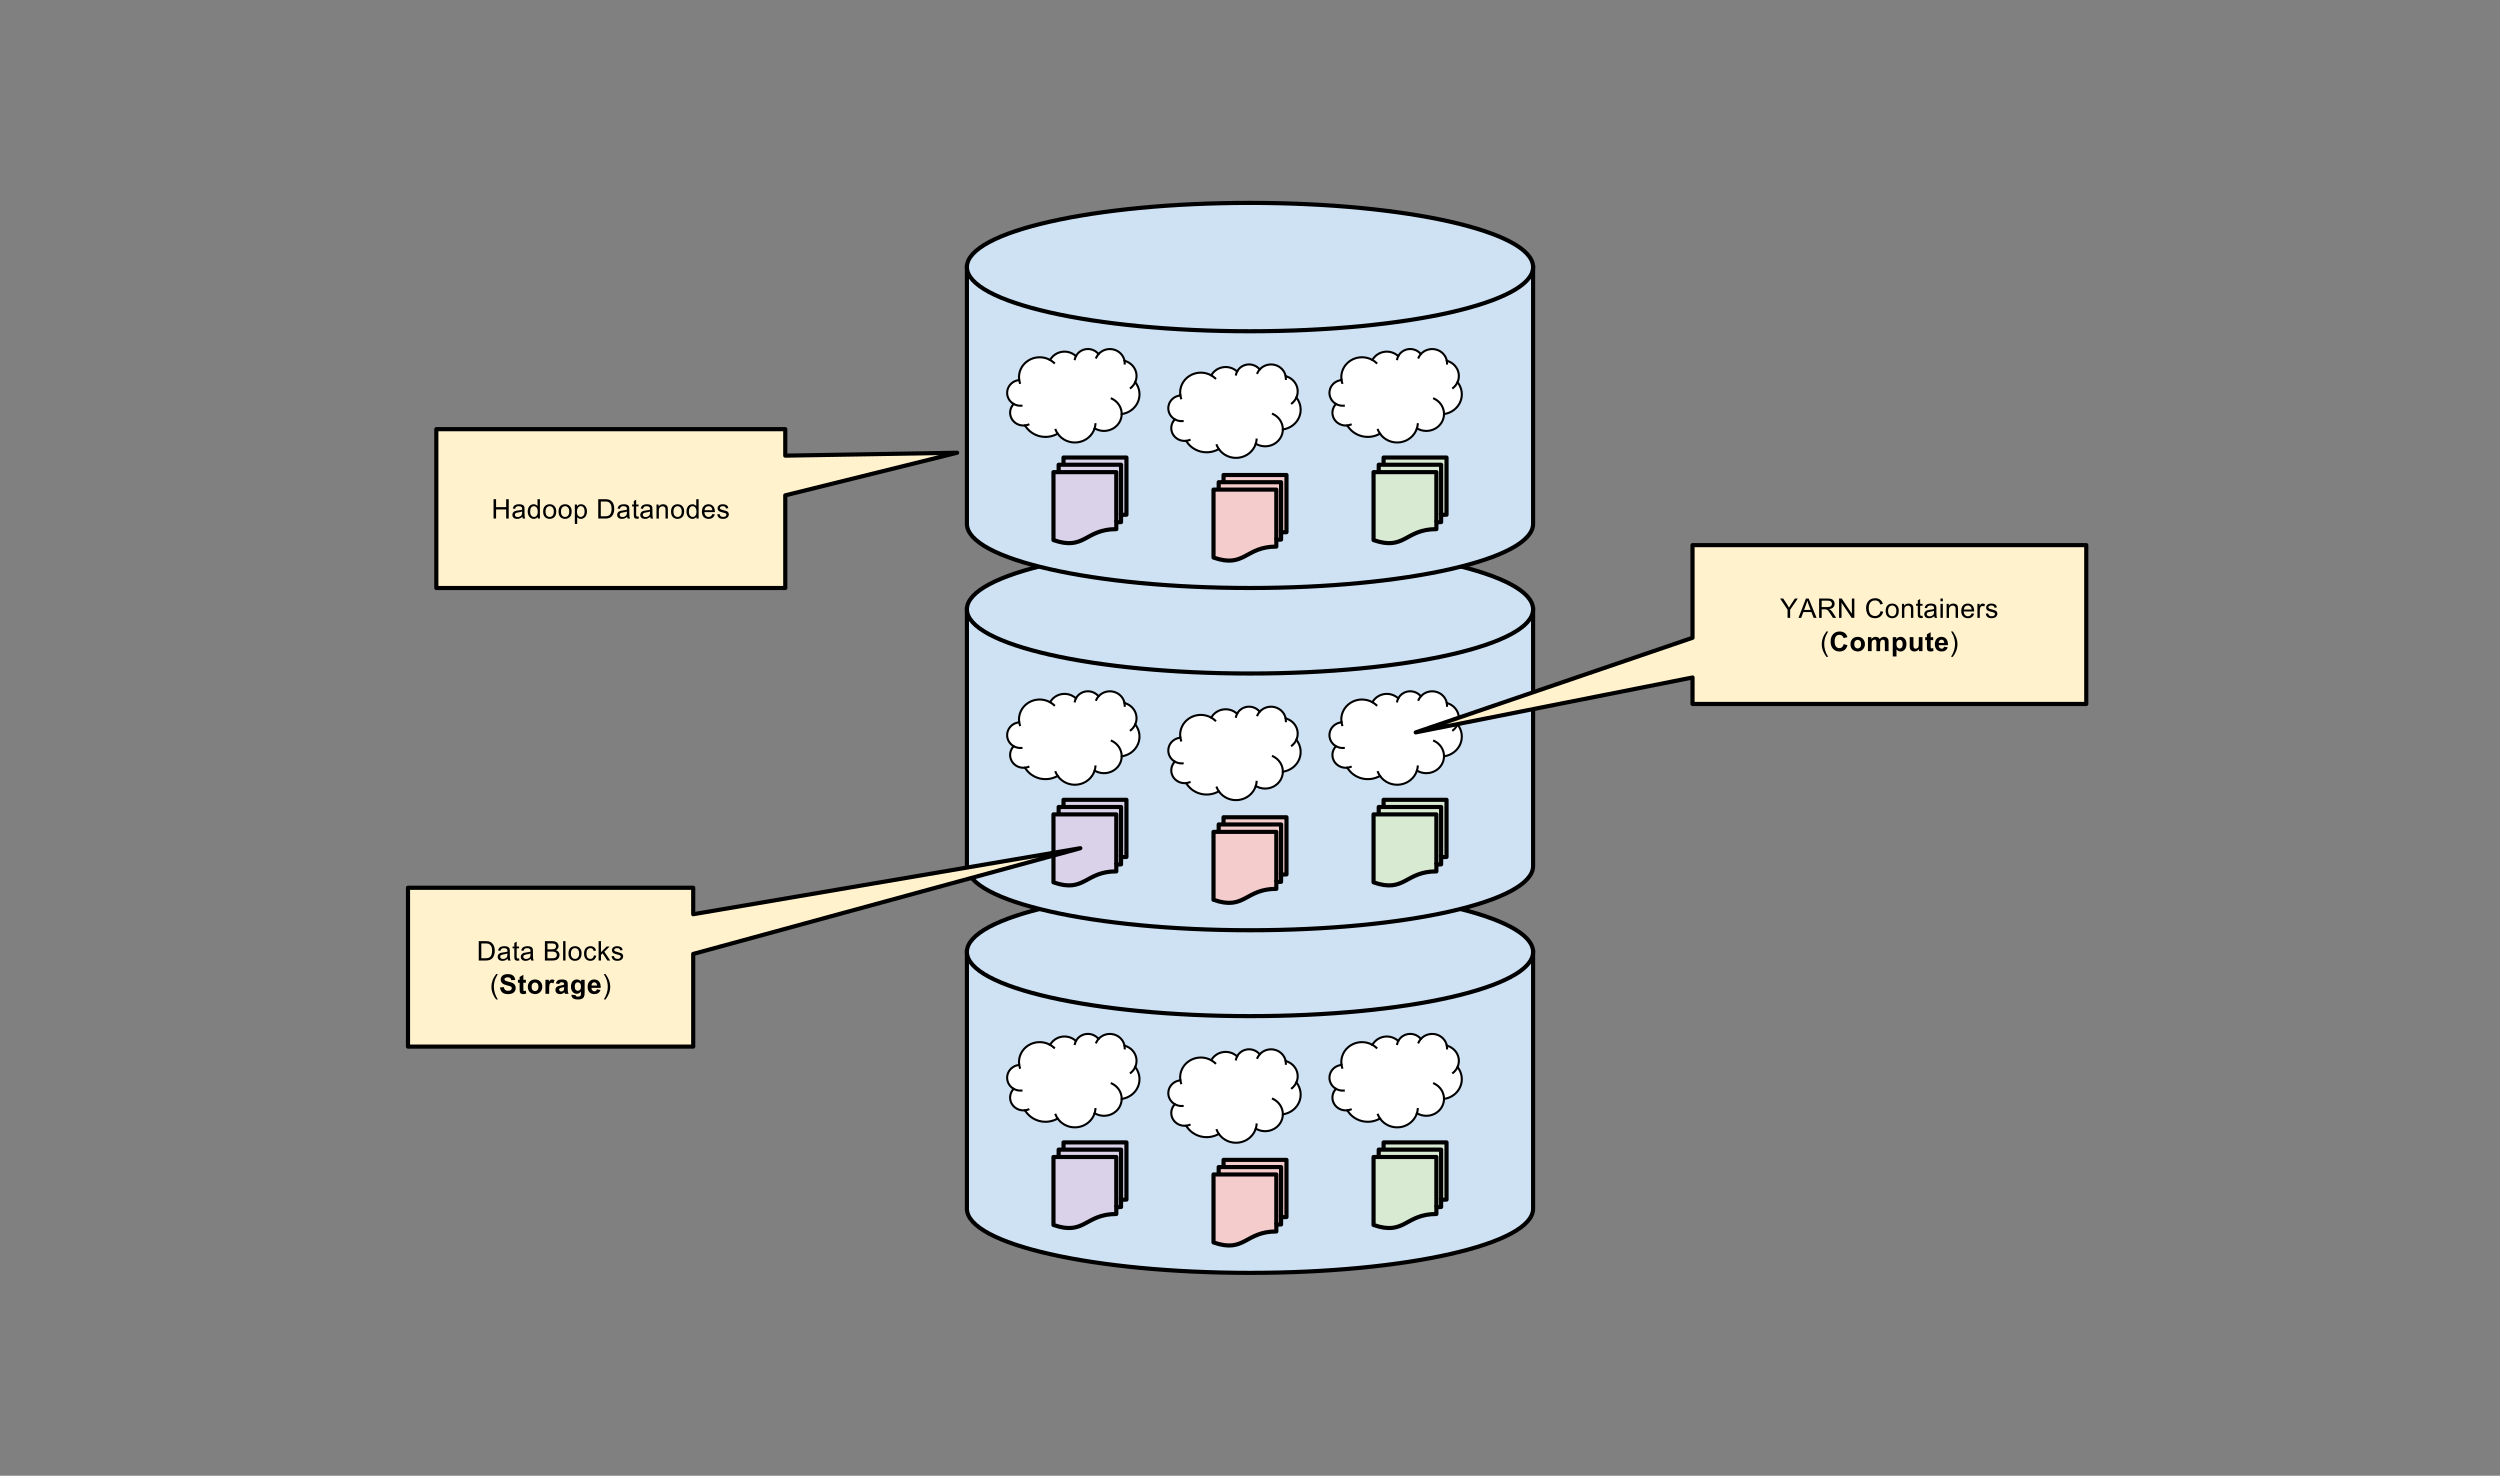 <?xml version="1.0" standalone="yes"?>

<svg version="1.1" viewBox="0.0 0.0 1202.286 709.714" fill="none" stroke="none" stroke-linecap="square" stroke-miterlimit="10" xmlns="http://www.w3.org/2000/svg" xmlns:xlink="http://www.w3.org/1999/xlink"><rect x="0.0" y="0.0" width="1202.286" height="709.714" fill="#808080" stroke="none"/><clipPath id="p.0"><path d="m0 0l1202.286 0l0 709.714l-1202.286 0l0 -709.714z" clip-rule="nonzero"></path></clipPath><g clip-path="url(#p.0)"><path fill="#000000" fill-opacity="0.0" d="m0 0l1202.286 0l0 709.714l-1202.286 0z" fill-rule="evenodd"></path><path fill="#cfe2f3" d="m465 457.805l0 0c0 -17.047 60.953 -30.867 136.143 -30.867c75.19 0 136.143 13.82 136.143 30.867l0 123.468c0 17.047 -60.953 30.867 -136.143 30.867c-75.19 0 -136.143 -13.82 -136.143 -30.867z" fill-rule="evenodd"></path><path fill="#000000" fill-opacity="0.0" d="m737.285 457.805l0 0c0 17.047 -60.953 30.867 -136.143 30.867c-75.19 0 -136.143 -13.82 -136.143 -30.867" fill-rule="evenodd"></path><path fill="#000000" fill-opacity="0.0" d="m465 457.805l0 0c0 -17.047 60.953 -30.867 136.143 -30.867c75.19 0 136.143 13.82 136.143 30.867l0 123.468c0 17.047 -60.953 30.867 -136.143 30.867c-75.19 0 -136.143 -13.82 -136.143 -30.867z" fill-rule="evenodd"></path><path stroke="#000000" stroke-width="2.0" stroke-linejoin="round" stroke-linecap="butt" d="m737.285 457.805l0 0c0 17.047 -60.953 30.867 -136.143 30.867c-75.19 0 -136.143 -13.82 -136.143 -30.867" fill-rule="evenodd"></path><path stroke="#000000" stroke-width="2.0" stroke-linejoin="round" stroke-linecap="butt" d="m465 457.805l0 0c0 -17.047 60.953 -30.867 136.143 -30.867c75.19 0 136.143 13.82 136.143 30.867l0 123.468c0 17.047 -60.953 30.867 -136.143 30.867c-75.19 0 -136.143 -13.82 -136.143 -30.867z" fill-rule="evenodd"></path><path fill="#d9ead3" d="m660.562 556.424l30.21 0l0 27.408c-15.104 0 -15.104 10.545 -30.21 5.273zm2.489 0l0 -3.553l30.004 0l0 27.58c-1.141 0 -2.283 0.191 -2.283 0.191l0 -24.218zm2.339 -3.553l0 -3.467l30.264 0l0 27.494c-1.3 0 -2.599 0.143 -2.599 0.143l0 -24.17z" fill-rule="evenodd"></path><path fill="#000000" fill-opacity="0.0" d="m660.562 556.424l30.21 0l0 27.408c-15.104 0 -15.104 10.545 -30.21 5.273zm2.489 0l0 -3.553l30.004 0l0 27.58c-1.141 0 -2.283 0.191 -2.283 0.191m-25.382 -27.771l0 -3.467l30.264 0l0 27.494c-1.3 0 -2.599 0.143 -2.599 0.143" fill-rule="evenodd"></path><path fill="#000000" fill-opacity="0.0" d="m660.562 589.105c15.106 5.273 15.106 -5.273 30.21 -5.273l0 -3.19c0 0 1.142 -0.191 2.283 -0.191l0 -3.41c0 0 1.3 -0.143 2.599 -0.143l0 -27.494l-30.264 0l0 3.467l-2.339 0l0 3.553l-2.489 0z" fill-rule="evenodd"></path><path stroke="#000000" stroke-width="2.0" stroke-linejoin="round" stroke-linecap="butt" d="m660.562 556.424l30.21 0l0 27.408c-15.104 0 -15.104 10.545 -30.21 5.273zm2.489 0l0 -3.553l30.004 0l0 27.58c-1.141 0 -2.283 0.191 -2.283 0.191m-25.382 -27.771l0 -3.467l30.264 0l0 27.494c-1.3 0 -2.599 0.143 -2.599 0.143" fill-rule="evenodd"></path><path fill="#f4cccc" d="m583.596 564.821l30.21 0l0 27.408c-15.104 0 -15.104 10.545 -30.21 5.273zm2.489 0l0 -3.553l30.004 0l0 27.58c-1.141 0 -2.283 0.191 -2.283 0.191l0 -24.218zm2.339 -3.553l0 -3.467l30.264 0l0 27.494c-1.3 0 -2.599 0.143 -2.599 0.143l0 -24.17z" fill-rule="evenodd"></path><path fill="#000000" fill-opacity="0.0" d="m583.596 564.821l30.21 0l0 27.408c-15.104 0 -15.104 10.545 -30.21 5.273zm2.489 0l0 -3.553l30.004 0l0 27.58c-1.141 0 -2.283 0.191 -2.283 0.191m-25.382 -27.771l0 -3.467l30.264 0l0 27.494c-1.3 0 -2.599 0.143 -2.599 0.143" fill-rule="evenodd"></path><path fill="#000000" fill-opacity="0.0" d="m583.596 597.501c15.106 5.273 15.106 -5.273 30.21 -5.273l0 -3.19c0 0 1.142 -0.191 2.283 -0.191l0 -3.41c0 0 1.3 -0.143 2.599 -0.143l0 -27.494l-30.264 0l0 3.467l-2.339 0l0 3.553l-2.489 0z" fill-rule="evenodd"></path><path stroke="#000000" stroke-width="2.0" stroke-linejoin="round" stroke-linecap="butt" d="m583.596 564.821l30.21 0l0 27.408c-15.104 0 -15.104 10.545 -30.21 5.273zm2.489 0l0 -3.553l30.004 0l0 27.58c-1.141 0 -2.283 0.191 -2.283 0.191m-25.382 -27.771l0 -3.467l30.264 0l0 27.494c-1.3 0 -2.599 0.143 -2.599 0.143" fill-rule="evenodd"></path><path fill="#d9d2e9" d="m506.63 556.424l30.21 0l0 27.408c-15.104 0 -15.104 10.545 -30.21 5.273zm2.489 0l0 -3.553l30.004 0l0 27.58c-1.141 0 -2.283 0.191 -2.283 0.191l0 -24.218zm2.34 -3.553l0 -3.467l30.264 0l0 27.494c-1.3 0 -2.599 0.143 -2.599 0.143l0 -24.17z" fill-rule="evenodd"></path><path fill="#000000" fill-opacity="0.0" d="m506.63 556.424l30.21 0l0 27.408c-15.104 0 -15.104 10.545 -30.21 5.273zm2.489 0l0 -3.553l30.004 0l0 27.58c-1.141 0 -2.283 0.191 -2.283 0.191m-25.382 -27.771l0 -3.467l30.264 0l0 27.494c-1.3 0 -2.599 0.143 -2.599 0.143" fill-rule="evenodd"></path><path fill="#000000" fill-opacity="0.0" d="m506.63 589.105c15.106 5.273 15.106 -5.273 30.21 -5.273l0 -3.19c0 0 1.142 -0.191 2.283 -0.191l0 -3.41c0 0 1.3 -0.143 2.599 -0.143l0 -27.494l-30.264 0l0 3.467l-2.34 0l0 3.553l-2.489 0z" fill-rule="evenodd"></path><path stroke="#000000" stroke-width="2.0" stroke-linejoin="round" stroke-linecap="butt" d="m506.63 556.424l30.21 0l0 27.408c-15.104 0 -15.104 10.545 -30.21 5.273zm2.489 0l0 -3.553l30.004 0l0 27.58c-1.141 0 -2.283 0.191 -2.283 0.191m-25.382 -27.771l0 -3.467l30.264 0l0 27.494c-1.3 0 -2.599 0.143 -2.599 0.143" fill-rule="evenodd"></path><path fill="#ffffff" d="m490.136 512.02l0 0c-0.513 -3.624 1.17 -7.212 4.335 -9.241c3.164 -2.029 7.255 -2.143 10.536 -0.294l0 0c1.162 -2.107 3.29 -3.562 5.739 -3.925c2.449 -0.362 4.932 0.41 6.698 2.084l0 0c0.99 -1.911 2.934 -3.194 5.143 -3.395c2.208 -0.201 4.368 0.708 5.713 2.406l0 0c1.789 -2.025 4.635 -2.878 7.307 -2.189c2.672 0.689 4.689 2.795 5.18 5.408l0 0c2.192 0.575 4.017 2.037 5.005 4.009c0.988 1.971 1.041 4.258 0.146 6.271l0 0c2.158 2.702 2.663 6.303 1.326 9.459c-1.337 3.156 -4.315 5.392 -7.822 5.874c-0.025 2.962 -1.713 5.679 -4.414 7.105c-2.701 1.426 -5.993 1.338 -8.607 -0.231c-1.114 3.547 -4.248 6.157 -8.048 6.702c-3.801 0.545 -7.587 -1.072 -9.722 -4.153c-2.618 1.519 -5.759 1.956 -8.714 1.214c-2.956 -0.742 -5.477 -2.602 -6.996 -5.16l0 0c-2.675 0.301 -5.261 -1.032 -6.475 -3.338c-1.214 -2.306 -0.797 -5.094 1.043 -6.98l0 0c-2.386 -1.351 -3.604 -4.032 -3.018 -6.645c0.586 -2.613 2.843 -4.566 5.593 -4.84z" fill-rule="evenodd"></path><path fill="#000000" fill-opacity="0.0" d="m487.508 523.645l0 0c1.126 0.638 2.427 0.927 3.728 0.829m1.704 9.49c0.559 -0.063 1.108 -0.196 1.631 -0.397m14.078 4.342c-0.393 -0.568 -0.723 -1.174 -0.983 -1.81m18.754 -0.739l0 0c0.203 -0.647 0.335 -1.312 0.392 -1.986m12.628 -4.889c0.026 -3.153 -1.835 -6.04 -4.785 -7.421m11.28 -7.912c-0.478 1.074 -1.207 2.026 -2.131 2.783m-3.02 -13.062l0 0c0.081 0.434 0.119 0.874 0.112 1.314m-12.599 -4.533l0 0c-0.446 0.505 -0.814 1.07 -1.091 1.676m-9.764 -0.687l0 0c-0.238 0.459 -0.415 0.944 -0.529 1.445m-11.908 0.395l0 0c0.694 0.391 1.337 0.862 1.913 1.402m-16.783 8.132l0 0c0.071 0.5 0.182 0.993 0.334 1.475" fill-rule="evenodd"></path><path stroke="#000000" stroke-width="1.0" stroke-linejoin="round" stroke-linecap="butt" d="m490.136 512.02l0 0c-0.513 -3.624 1.17 -7.212 4.335 -9.241c3.164 -2.029 7.255 -2.143 10.536 -0.294l0 0c1.162 -2.107 3.29 -3.562 5.739 -3.925c2.449 -0.362 4.932 0.41 6.698 2.084l0 0c0.99 -1.911 2.934 -3.194 5.143 -3.395c2.208 -0.201 4.368 0.708 5.713 2.406l0 0c1.789 -2.025 4.635 -2.878 7.307 -2.189c2.672 0.689 4.689 2.795 5.18 5.408l0 0c2.192 0.575 4.017 2.037 5.005 4.009c0.988 1.971 1.041 4.258 0.146 6.271l0 0c2.158 2.702 2.663 6.303 1.326 9.459c-1.337 3.156 -4.315 5.392 -7.822 5.874c-0.025 2.962 -1.713 5.679 -4.414 7.105c-2.701 1.426 -5.993 1.338 -8.607 -0.231c-1.114 3.547 -4.248 6.157 -8.048 6.702c-3.801 0.545 -7.587 -1.072 -9.722 -4.153c-2.618 1.519 -5.759 1.956 -8.714 1.214c-2.956 -0.742 -5.477 -2.602 -6.996 -5.16l0 0c-2.675 0.301 -5.261 -1.032 -6.475 -3.338c-1.214 -2.306 -0.797 -5.094 1.043 -6.98l0 0c-2.386 -1.351 -3.604 -4.032 -3.018 -6.645c0.586 -2.613 2.843 -4.566 5.593 -4.84z" fill-rule="evenodd"></path><path stroke="#000000" stroke-width="1.0" stroke-linejoin="round" stroke-linecap="butt" d="m487.508 523.645l0 0c1.126 0.638 2.427 0.927 3.728 0.829m1.704 9.49c0.559 -0.063 1.108 -0.196 1.631 -0.397m14.078 4.342c-0.393 -0.568 -0.723 -1.174 -0.983 -1.81m18.754 -0.739l0 0c0.203 -0.647 0.335 -1.312 0.392 -1.986m12.628 -4.889c0.026 -3.153 -1.835 -6.04 -4.785 -7.421m11.28 -7.912c-0.478 1.074 -1.207 2.026 -2.131 2.783m-3.02 -13.062l0 0c0.081 0.434 0.119 0.874 0.112 1.314m-12.599 -4.533l0 0c-0.446 0.505 -0.814 1.07 -1.091 1.676m-9.764 -0.687l0 0c-0.238 0.459 -0.415 0.944 -0.529 1.445m-11.908 0.395l0 0c0.694 0.391 1.337 0.862 1.913 1.402m-16.783 8.132l0 0c0.071 0.5 0.182 0.993 0.334 1.475" fill-rule="evenodd"></path><path fill="#ffffff" d="m567.639 519.422l0 0c-0.513 -3.624 1.17 -7.212 4.335 -9.241c3.164 -2.029 7.255 -2.143 10.536 -0.294l0 0c1.162 -2.107 3.29 -3.562 5.739 -3.925c2.449 -0.362 4.932 0.41 6.698 2.084l0 0c0.99 -1.911 2.934 -3.194 5.143 -3.395c2.208 -0.201 4.368 0.708 5.713 2.406l0 0c1.789 -2.025 4.635 -2.878 7.307 -2.189c2.672 0.689 4.69 2.795 5.18 5.408l0 0c2.192 0.575 4.017 2.037 5.005 4.009c0.988 1.971 1.041 4.258 0.146 6.271l0 0c2.158 2.702 2.663 6.303 1.326 9.459c-1.337 3.156 -4.315 5.392 -7.822 5.874c-0.025 2.962 -1.713 5.679 -4.414 7.105c-2.701 1.426 -5.993 1.338 -8.607 -0.231c-1.113 3.547 -4.248 6.157 -8.048 6.702c-3.801 0.545 -7.587 -1.072 -9.722 -4.153c-2.618 1.519 -5.759 1.956 -8.714 1.214c-2.956 -0.742 -5.477 -2.602 -6.996 -5.16l0 0c-2.675 0.301 -5.261 -1.032 -6.475 -3.338c-1.214 -2.306 -0.797 -5.094 1.043 -6.98l0 0c-2.386 -1.351 -3.604 -4.032 -3.018 -6.645c0.586 -2.613 2.843 -4.566 5.593 -4.84z" fill-rule="evenodd"></path><path fill="#000000" fill-opacity="0.0" d="m565.011 531.047l0 0c1.126 0.638 2.427 0.927 3.728 0.829m1.704 9.49c0.559 -0.063 1.108 -0.196 1.631 -0.397m14.078 4.342c-0.393 -0.568 -0.723 -1.174 -0.983 -1.81m18.754 -0.739l0 0c0.203 -0.647 0.335 -1.312 0.392 -1.986m12.628 -4.889c0.026 -3.153 -1.835 -6.04 -4.785 -7.421m11.28 -7.912c-0.478 1.074 -1.207 2.026 -2.131 2.783m-3.02 -13.062l0 0c0.081 0.434 0.119 0.874 0.112 1.314m-12.599 -4.533l0 0c-0.446 0.505 -0.814 1.07 -1.091 1.676m-9.765 -0.687l0 0c-0.238 0.459 -0.415 0.944 -0.529 1.445m-11.908 0.395l0 0c0.694 0.391 1.337 0.862 1.913 1.402m-16.783 8.132l0 0c0.071 0.5 0.182 0.993 0.334 1.475" fill-rule="evenodd"></path><path stroke="#000000" stroke-width="1.0" stroke-linejoin="round" stroke-linecap="butt" d="m567.639 519.422l0 0c-0.513 -3.624 1.17 -7.212 4.335 -9.241c3.164 -2.029 7.255 -2.143 10.536 -0.294l0 0c1.162 -2.107 3.29 -3.562 5.739 -3.925c2.449 -0.362 4.932 0.41 6.698 2.084l0 0c0.99 -1.911 2.934 -3.194 5.143 -3.395c2.208 -0.201 4.368 0.708 5.713 2.406l0 0c1.789 -2.025 4.635 -2.878 7.307 -2.189c2.672 0.689 4.69 2.795 5.18 5.408l0 0c2.192 0.575 4.017 2.037 5.005 4.009c0.988 1.971 1.041 4.258 0.146 6.271l0 0c2.158 2.702 2.663 6.303 1.326 9.459c-1.337 3.156 -4.315 5.392 -7.822 5.874c-0.025 2.962 -1.713 5.679 -4.414 7.105c-2.701 1.426 -5.993 1.338 -8.607 -0.231c-1.113 3.547 -4.248 6.157 -8.048 6.702c-3.801 0.545 -7.587 -1.072 -9.722 -4.153c-2.618 1.519 -5.759 1.956 -8.714 1.214c-2.956 -0.742 -5.477 -2.602 -6.996 -5.16l0 0c-2.675 0.301 -5.261 -1.032 -6.475 -3.338c-1.214 -2.306 -0.797 -5.094 1.043 -6.98l0 0c-2.386 -1.351 -3.604 -4.032 -3.018 -6.645c0.586 -2.613 2.843 -4.566 5.593 -4.84z" fill-rule="evenodd"></path><path stroke="#000000" stroke-width="1.0" stroke-linejoin="round" stroke-linecap="butt" d="m565.011 531.047l0 0c1.126 0.638 2.427 0.927 3.728 0.829m1.704 9.49c0.559 -0.063 1.108 -0.196 1.631 -0.397m14.078 4.342c-0.393 -0.568 -0.723 -1.174 -0.983 -1.81m18.754 -0.739l0 0c0.203 -0.647 0.335 -1.312 0.392 -1.986m12.628 -4.889c0.026 -3.153 -1.835 -6.04 -4.785 -7.421m11.28 -7.912c-0.478 1.074 -1.207 2.026 -2.131 2.783m-3.02 -13.062l0 0c0.081 0.434 0.119 0.874 0.112 1.314m-12.599 -4.533l0 0c-0.446 0.505 -0.814 1.07 -1.091 1.676m-9.765 -0.687l0 0c-0.238 0.459 -0.415 0.944 -0.529 1.445m-11.908 0.395l0 0c0.694 0.391 1.337 0.862 1.913 1.402m-16.783 8.132l0 0c0.071 0.5 0.182 0.993 0.334 1.475" fill-rule="evenodd"></path><path fill="#ffffff" d="m645.141 512.02l0 0c-0.513 -3.624 1.17 -7.212 4.335 -9.241c3.164 -2.029 7.255 -2.143 10.536 -0.294l0 0c1.162 -2.107 3.29 -3.562 5.739 -3.925c2.449 -0.362 4.932 0.41 6.698 2.084l0 0c0.99 -1.911 2.934 -3.194 5.143 -3.395c2.208 -0.201 4.368 0.708 5.713 2.406l0 0c1.789 -2.025 4.635 -2.878 7.307 -2.189c2.672 0.689 4.689 2.795 5.18 5.408l0 0c2.192 0.575 4.017 2.037 5.005 4.009c0.988 1.971 1.041 4.258 0.146 6.271l0 0c2.158 2.702 2.663 6.303 1.326 9.459c-1.337 3.156 -4.315 5.392 -7.822 5.874c-0.025 2.962 -1.713 5.679 -4.414 7.105c-2.701 1.426 -5.993 1.338 -8.607 -0.231c-1.113 3.547 -4.248 6.157 -8.048 6.702c-3.801 0.545 -7.587 -1.072 -9.722 -4.153c-2.618 1.519 -5.759 1.956 -8.714 1.214c-2.956 -0.742 -5.477 -2.602 -6.996 -5.16l0 0c-2.675 0.301 -5.261 -1.032 -6.475 -3.338c-1.214 -2.306 -0.797 -5.094 1.043 -6.98l0 0c-2.386 -1.351 -3.604 -4.032 -3.018 -6.645c0.586 -2.613 2.843 -4.566 5.593 -4.84z" fill-rule="evenodd"></path><path fill="#000000" fill-opacity="0.0" d="m642.513 523.645l0 0c1.126 0.638 2.427 0.927 3.728 0.829m1.704 9.49c0.559 -0.063 1.108 -0.196 1.631 -0.397m14.078 4.342c-0.393 -0.568 -0.723 -1.174 -0.983 -1.81m18.754 -0.739l0 0c0.203 -0.647 0.335 -1.312 0.392 -1.986m12.628 -4.889c0.026 -3.153 -1.835 -6.04 -4.785 -7.421m11.28 -7.912c-0.478 1.074 -1.207 2.026 -2.131 2.783m-3.02 -13.062l0 0c0.081 0.434 0.119 0.874 0.112 1.314m-12.599 -4.533l0 0c-0.446 0.505 -0.814 1.07 -1.091 1.676m-9.765 -0.687l0 0c-0.238 0.459 -0.415 0.944 -0.529 1.445m-11.908 0.395l0 0c0.694 0.391 1.337 0.862 1.913 1.402m-16.783 8.132l0 0c0.071 0.5 0.182 0.993 0.334 1.475" fill-rule="evenodd"></path><path stroke="#000000" stroke-width="1.0" stroke-linejoin="round" stroke-linecap="butt" d="m645.141 512.02l0 0c-0.513 -3.624 1.17 -7.212 4.335 -9.241c3.164 -2.029 7.255 -2.143 10.536 -0.294l0 0c1.162 -2.107 3.29 -3.562 5.739 -3.925c2.449 -0.362 4.932 0.41 6.698 2.084l0 0c0.99 -1.911 2.934 -3.194 5.143 -3.395c2.208 -0.201 4.368 0.708 5.713 2.406l0 0c1.789 -2.025 4.635 -2.878 7.307 -2.189c2.672 0.689 4.689 2.795 5.18 5.408l0 0c2.192 0.575 4.017 2.037 5.005 4.009c0.988 1.971 1.041 4.258 0.146 6.271l0 0c2.158 2.702 2.663 6.303 1.326 9.459c-1.337 3.156 -4.315 5.392 -7.822 5.874c-0.025 2.962 -1.713 5.679 -4.414 7.105c-2.701 1.426 -5.993 1.338 -8.607 -0.231c-1.113 3.547 -4.248 6.157 -8.048 6.702c-3.801 0.545 -7.587 -1.072 -9.722 -4.153c-2.618 1.519 -5.759 1.956 -8.714 1.214c-2.956 -0.742 -5.477 -2.602 -6.996 -5.16l0 0c-2.675 0.301 -5.261 -1.032 -6.475 -3.338c-1.214 -2.306 -0.797 -5.094 1.043 -6.98l0 0c-2.386 -1.351 -3.604 -4.032 -3.018 -6.645c0.586 -2.613 2.843 -4.566 5.593 -4.84z" fill-rule="evenodd"></path><path stroke="#000000" stroke-width="1.0" stroke-linejoin="round" stroke-linecap="butt" d="m642.513 523.645l0 0c1.126 0.638 2.427 0.927 3.728 0.829m1.704 9.49c0.559 -0.063 1.108 -0.196 1.631 -0.397m14.078 4.342c-0.393 -0.568 -0.723 -1.174 -0.983 -1.81m18.754 -0.739l0 0c0.203 -0.647 0.335 -1.312 0.392 -1.986m12.628 -4.889c0.026 -3.153 -1.835 -6.04 -4.785 -7.421m11.28 -7.912c-0.478 1.074 -1.207 2.026 -2.131 2.783m-3.02 -13.062l0 0c0.081 0.434 0.119 0.874 0.112 1.314m-12.599 -4.533l0 0c-0.446 0.505 -0.814 1.07 -1.091 1.676m-9.765 -0.687l0 0c-0.238 0.459 -0.415 0.944 -0.529 1.445m-11.908 0.395l0 0c0.694 0.391 1.337 0.862 1.913 1.402m-16.783 8.132l0 0c0.071 0.5 0.182 0.993 0.334 1.475" fill-rule="evenodd"></path><path fill="#fff2cc" d="m209.832 206.395l97.89 0l0 0l41.953 0l27.969 0l0 12.73l82.639 -1.387l-82.639 20.481l0 44.554l-27.969 0l-41.953 0l0 0l-97.89 0l0 -44.554l0 -19.094l0 0z" fill-rule="evenodd"></path><path stroke="#000000" stroke-width="2.0" stroke-linejoin="round" stroke-linecap="butt" d="m209.832 206.395l97.89 0l0 0l41.953 0l27.969 0l0 12.73l82.639 -1.387l-82.639 20.481l0 44.554l-27.969 0l-41.953 0l0 0l-97.89 0l0 -44.554l0 -19.094l0 0z" fill-rule="evenodd"></path><path fill="#000000" d="m237.356 249.384l0 -9.312l1.219 0l0 3.828l4.844 0l0 -3.828l1.234 0l0 9.312l-1.234 0l0 -4.391l-4.844 0l0 4.391l-1.219 0zm13.828 -0.828q-0.625 0.531 -1.219 0.766q-0.578 0.219 -1.25 0.219q-1.125 0 -1.719 -0.547q-0.594 -0.547 -0.594 -1.391q0 -0.484 0.219 -0.891q0.234 -0.422 0.594 -0.672q0.375 -0.25 0.828 -0.375q0.328 -0.078 1.016 -0.172q1.375 -0.156 2.031 -0.391q0.016 -0.234 0.016 -0.297q0 -0.703 -0.328 -0.984q-0.438 -0.391 -1.297 -0.391q-0.812 0 -1.203 0.281q-0.375 0.281 -0.562 1.0l-1.109 -0.141q0.141 -0.719 0.484 -1.156q0.359 -0.453 1.016 -0.688q0.672 -0.234 1.531 -0.234q0.875 0 1.406 0.203q0.547 0.203 0.797 0.516q0.25 0.297 0.359 0.766q0.047 0.297 0.047 1.062l0 1.516q0 1.594 0.078 2.016q0.078 0.422 0.281 0.812l-1.188 0q-0.172 -0.359 -0.234 -0.828zm-0.094 -2.562q-0.625 0.266 -1.859 0.438q-0.703 0.109 -1.0 0.234q-0.297 0.125 -0.453 0.375q-0.156 0.234 -0.156 0.531q0 0.453 0.344 0.766q0.344 0.297 1.016 0.297q0.656 0 1.172 -0.281q0.516 -0.297 0.766 -0.797q0.172 -0.375 0.172 -1.141l0 -0.422zm7.491 3.391l0 -0.844q-0.641 1.0 -1.891 1.0q-0.797 0 -1.484 -0.438q-0.672 -0.453 -1.047 -1.25q-0.375 -0.797 -0.375 -1.828q0 -1.016 0.344 -1.828q0.344 -0.828 1.016 -1.266q0.672 -0.438 1.5 -0.438q0.609 0 1.078 0.266q0.484 0.25 0.781 0.656l0 -3.344l1.141 0l0 9.312l-1.062 0zm-3.609 -3.359q0 1.297 0.531 1.938q0.547 0.641 1.297 0.641q0.75 0 1.266 -0.609q0.531 -0.625 0.531 -1.875q0 -1.391 -0.531 -2.031q-0.531 -0.656 -1.312 -0.656q-0.766 0 -1.281 0.625q-0.5 0.625 -0.5 1.969zm6.225 -0.016q0 -1.875 1.031 -2.766q0.875 -0.75 2.125 -0.75q1.391 0 2.266 0.906q0.891 0.906 0.891 2.516q0 1.297 -0.391 2.047q-0.391 0.75 -1.141 1.172q-0.75 0.406 -1.625 0.406q-1.422 0 -2.297 -0.906q-0.859 -0.906 -0.859 -2.625zm1.172 0q0 1.297 0.562 1.953q0.562 0.641 1.422 0.641q0.844 0 1.406 -0.641q0.578 -0.656 0.578 -1.984q0 -1.25 -0.578 -1.891q-0.562 -0.656 -1.406 -0.656q-0.859 0 -1.422 0.641q-0.562 0.641 -0.562 1.938zm6.241 0q0 -1.875 1.031 -2.766q0.875 -0.75 2.125 -0.75q1.391 0 2.266 0.906q0.891 0.906 0.891 2.516q0 1.297 -0.391 2.047q-0.391 0.75 -1.141 1.172q-0.75 0.406 -1.625 0.406q-1.422 0 -2.297 -0.906q-0.859 -0.906 -0.859 -2.625zm1.172 0q0 1.297 0.562 1.953q0.562 0.641 1.422 0.641q0.844 0 1.406 -0.641q0.578 -0.656 0.578 -1.984q0 -1.25 -0.578 -1.891q-0.562 -0.656 -1.406 -0.656q-0.859 0 -1.422 0.641q-0.562 0.641 -0.562 1.938zm6.662 5.953l0 -9.312l1.031 0l0 0.875q0.375 -0.516 0.828 -0.766q0.469 -0.266 1.141 -0.266q0.859 0 1.516 0.453q0.656 0.438 0.984 1.25q0.344 0.797 0.344 1.766q0 1.031 -0.375 1.859q-0.359 0.828 -1.078 1.281q-0.703 0.438 -1.484 0.438q-0.562 0 -1.016 -0.234q-0.453 -0.25 -0.75 -0.625l0 3.281l-1.141 0zm1.031 -5.906q0 1.297 0.531 1.922q0.531 0.625 1.266 0.625q0.766 0 1.312 -0.641q0.547 -0.656 0.547 -2.0q0 -1.297 -0.531 -1.938q-0.531 -0.641 -1.266 -0.641q-0.734 0 -1.297 0.688q-0.562 0.672 -0.562 1.984zm10.225 3.328l0 -9.312l3.203 0q1.094 0 1.656 0.141q0.812 0.188 1.375 0.672q0.734 0.609 1.094 1.578q0.375 0.969 0.375 2.219q0 1.062 -0.25 1.891q-0.25 0.812 -0.641 1.344q-0.391 0.531 -0.859 0.844q-0.453 0.312 -1.109 0.469q-0.641 0.156 -1.484 0.156l-3.359 0zm1.234 -1.094l1.984 0q0.922 0 1.438 -0.172q0.531 -0.172 0.844 -0.484q0.438 -0.438 0.672 -1.172q0.25 -0.75 0.25 -1.797q0 -1.469 -0.484 -2.25q-0.469 -0.781 -1.156 -1.047q-0.5 -0.188 -1.594 -0.188l-1.953 0l0 7.109zm12.641 0.266q-0.625 0.531 -1.219 0.766q-0.578 0.219 -1.25 0.219q-1.125 0 -1.719 -0.547q-0.594 -0.547 -0.594 -1.391q0 -0.484 0.219 -0.891q0.234 -0.422 0.594 -0.672q0.375 -0.25 0.828 -0.375q0.328 -0.078 1.016 -0.172q1.375 -0.156 2.031 -0.391q0.016 -0.234 0.016 -0.297q0 -0.703 -0.328 -0.984q-0.438 -0.391 -1.297 -0.391q-0.812 0 -1.203 0.281q-0.375 0.281 -0.562 1.0l-1.109 -0.141q0.141 -0.719 0.484 -1.156q0.359 -0.453 1.016 -0.688q0.672 -0.234 1.531 -0.234q0.875 0 1.406 0.203q0.547 0.203 0.797 0.516q0.25 0.297 0.359 0.766q0.047 0.297 0.047 1.062l0 1.516q0 1.594 0.078 2.016q0.078 0.422 0.281 0.812l-1.188 0q-0.172 -0.359 -0.234 -0.828zm-0.094 -2.562q-0.625 0.266 -1.859 0.438q-0.703 0.109 -1.0 0.234q-0.297 0.125 -0.453 0.375q-0.156 0.234 -0.156 0.531q0 0.453 0.344 0.766q0.344 0.297 1.016 0.297q0.656 0 1.172 -0.281q0.516 -0.297 0.766 -0.797q0.172 -0.375 0.172 -1.141l0 -0.422zm5.616 2.375l0.156 1.0q-0.484 0.109 -0.859 0.109q-0.625 0 -0.969 -0.203q-0.344 -0.203 -0.484 -0.516q-0.141 -0.328 -0.141 -1.344l0 -3.891l-0.828 0l0 -0.875l0.828 0l0 -1.672l1.141 -0.688l0 2.359l1.156 0l0 0.875l-1.156 0l0 3.953q0 0.484 0.062 0.625q0.062 0.141 0.188 0.219q0.141 0.078 0.391 0.078q0.203 0 0.516 -0.031zm5.594 0.188q-0.625 0.531 -1.219 0.766q-0.578 0.219 -1.25 0.219q-1.125 0 -1.719 -0.547q-0.594 -0.547 -0.594 -1.391q0 -0.484 0.219 -0.891q0.234 -0.422 0.594 -0.672q0.375 -0.25 0.828 -0.375q0.328 -0.078 1.016 -0.172q1.375 -0.156 2.031 -0.391q0.016 -0.234 0.016 -0.297q0 -0.703 -0.328 -0.984q-0.438 -0.391 -1.297 -0.391q-0.812 0 -1.203 0.281q-0.375 0.281 -0.562 1.0l-1.109 -0.141q0.141 -0.719 0.484 -1.156q0.359 -0.453 1.016 -0.688q0.672 -0.234 1.531 -0.234q0.875 0 1.406 0.203q0.547 0.203 0.797 0.516q0.25 0.297 0.359 0.766q0.047 0.297 0.047 1.062l0 1.516q0 1.594 0.078 2.016q0.078 0.422 0.281 0.812l-1.188 0q-0.172 -0.359 -0.234 -0.828zm-0.094 -2.562q-0.625 0.266 -1.859 0.438q-0.703 0.109 -1.0 0.234q-0.297 0.125 -0.453 0.375q-0.156 0.234 -0.156 0.531q0 0.453 0.344 0.766q0.344 0.297 1.016 0.297q0.656 0 1.172 -0.281q0.516 -0.297 0.766 -0.797q0.172 -0.375 0.172 -1.141l0 -0.422zm3.116 3.391l0 -6.734l1.031 0l0 0.953q0.734 -1.109 2.141 -1.109q0.609 0 1.109 0.219q0.516 0.219 0.766 0.578q0.266 0.344 0.359 0.844q0.062 0.312 0.062 1.109l0 4.141l-1.141 0l0 -4.094q0 -0.703 -0.141 -1.047q-0.125 -0.344 -0.469 -0.547q-0.328 -0.219 -0.781 -0.219q-0.734 0 -1.266 0.469q-0.531 0.453 -0.531 1.75l0 3.688l-1.141 0zm6.991 -3.375q0 -1.875 1.031 -2.766q0.875 -0.75 2.125 -0.75q1.391 0 2.266 0.906q0.891 0.906 0.891 2.516q0 1.297 -0.391 2.047q-0.391 0.75 -1.141 1.172q-0.75 0.406 -1.625 0.406q-1.422 0 -2.297 -0.906q-0.859 -0.906 -0.859 -2.625zm1.172 0q0 1.297 0.562 1.953q0.562 0.641 1.422 0.641q0.844 0 1.406 -0.641q0.578 -0.656 0.578 -1.984q0 -1.25 -0.578 -1.891q-0.562 -0.656 -1.406 -0.656q-0.859 0 -1.422 0.641q-0.562 0.641 -0.562 1.938zm11.037 3.375l0 -0.844q-0.641 1.0 -1.891 1.0q-0.797 0 -1.484 -0.438q-0.672 -0.453 -1.047 -1.25q-0.375 -0.797 -0.375 -1.828q0 -1.016 0.344 -1.828q0.344 -0.828 1.016 -1.266q0.672 -0.438 1.5 -0.438q0.609 0 1.078 0.266q0.484 0.25 0.781 0.656l0 -3.344l1.141 0l0 9.312l-1.062 0zm-3.609 -3.359q0 1.297 0.531 1.938q0.547 0.641 1.297 0.641q0.75 0 1.266 -0.609q0.531 -0.625 0.531 -1.875q0 -1.391 -0.531 -2.031q-0.531 -0.656 -1.312 -0.656q-0.766 0 -1.281 0.625q-0.5 0.625 -0.5 1.969zm11.256 1.188l1.188 0.141q-0.281 1.047 -1.047 1.625q-0.75 0.562 -1.922 0.562q-1.484 0 -2.359 -0.906q-0.859 -0.922 -0.859 -2.562q0 -1.703 0.875 -2.641q0.891 -0.938 2.281 -0.938q1.359 0 2.203 0.922q0.859 0.922 0.859 2.578q0 0.109 0 0.312l-5.031 0q0.062 1.109 0.625 1.703q0.562 0.594 1.406 0.594q0.641 0 1.078 -0.328q0.453 -0.344 0.703 -1.062zm-3.75 -1.844l3.766 0q-0.078 -0.859 -0.438 -1.281q-0.547 -0.656 -1.406 -0.656q-0.797 0 -1.328 0.531q-0.531 0.516 -0.594 1.406zm6.1 2.0l1.125 -0.172q0.094 0.672 0.531 1.047q0.438 0.359 1.219 0.359q0.781 0 1.156 -0.312q0.391 -0.328 0.391 -0.766q0 -0.391 -0.344 -0.609q-0.234 -0.156 -1.172 -0.391q-1.25 -0.312 -1.734 -0.547q-0.484 -0.234 -0.734 -0.641q-0.25 -0.406 -0.25 -0.906q0 -0.453 0.203 -0.828q0.203 -0.391 0.562 -0.641q0.266 -0.203 0.719 -0.328q0.469 -0.141 1.0 -0.141q0.781 0 1.375 0.234q0.609 0.219 0.891 0.609q0.297 0.391 0.406 1.047l-1.125 0.156q-0.078 -0.531 -0.438 -0.812q-0.359 -0.297 -1.031 -0.297q-0.781 0 -1.125 0.266q-0.344 0.25 -0.344 0.609q0 0.219 0.141 0.391q0.141 0.188 0.438 0.312q0.172 0.062 1.016 0.281q1.219 0.328 1.688 0.531q0.484 0.203 0.75 0.609q0.281 0.391 0.281 0.969q0 0.578 -0.344 1.078q-0.328 0.5 -0.953 0.781q-0.625 0.281 -1.422 0.281q-1.312 0 -2.0 -0.547q-0.688 -0.547 -0.875 -1.625z" fill-rule="nonzero"></path><path fill="#cfe2f3" d="m465 293.033l0 0c0 -17.047 60.953 -30.867 136.143 -30.867c75.19 0 136.143 13.82 136.143 30.867l0 123.468c0 17.047 -60.953 30.867 -136.143 30.867c-75.19 0 -136.143 -13.82 -136.143 -30.867z" fill-rule="evenodd"></path><path fill="#000000" fill-opacity="0.0" d="m737.285 293.033l0 0c0 17.047 -60.953 30.867 -136.143 30.867c-75.19 0 -136.143 -13.82 -136.143 -30.867" fill-rule="evenodd"></path><path fill="#000000" fill-opacity="0.0" d="m465 293.033l0 0c0 -17.047 60.953 -30.867 136.143 -30.867c75.19 0 136.143 13.82 136.143 30.867l0 123.468c0 17.047 -60.953 30.867 -136.143 30.867c-75.19 0 -136.143 -13.82 -136.143 -30.867z" fill-rule="evenodd"></path><path stroke="#000000" stroke-width="2.0" stroke-linejoin="round" stroke-linecap="butt" d="m737.285 293.033l0 0c0 17.047 -60.953 30.867 -136.143 30.867c-75.19 0 -136.143 -13.82 -136.143 -30.867" fill-rule="evenodd"></path><path stroke="#000000" stroke-width="2.0" stroke-linejoin="round" stroke-linecap="butt" d="m465 293.033l0 0c0 -17.047 60.953 -30.867 136.143 -30.867c75.19 0 136.143 13.82 136.143 30.867l0 123.468c0 17.047 -60.953 30.867 -136.143 30.867c-75.19 0 -136.143 -13.82 -136.143 -30.867z" fill-rule="evenodd"></path><path fill="#d9ead3" d="m660.562 391.652l30.21 0l0 27.408c-15.104 0 -15.104 10.545 -30.21 5.273zm2.489 0l0 -3.553l30.004 0l0 27.58c-1.141 0 -2.283 0.191 -2.283 0.191l0 -24.218zm2.339 -3.553l0 -3.467l30.264 0l0 27.494c-1.3 0 -2.599 0.143 -2.599 0.143l0 -24.17z" fill-rule="evenodd"></path><path fill="#000000" fill-opacity="0.0" d="m660.562 391.652l30.21 0l0 27.408c-15.104 0 -15.104 10.545 -30.21 5.273zm2.489 0l0 -3.553l30.004 0l0 27.58c-1.141 0 -2.283 0.191 -2.283 0.191m-25.382 -27.771l0 -3.467l30.264 0l0 27.494c-1.3 0 -2.599 0.143 -2.599 0.143" fill-rule="evenodd"></path><path fill="#000000" fill-opacity="0.0" d="m660.562 424.333c15.106 5.273 15.106 -5.273 30.21 -5.273l0 -3.19c0 0 1.142 -0.191 2.283 -0.191l0 -3.41c0 0 1.3 -0.143 2.599 -0.143l0 -27.494l-30.264 0l0 3.467l-2.339 0l0 3.553l-2.489 0z" fill-rule="evenodd"></path><path stroke="#000000" stroke-width="2.0" stroke-linejoin="round" stroke-linecap="butt" d="m660.562 391.652l30.21 0l0 27.408c-15.104 0 -15.104 10.545 -30.21 5.273zm2.489 0l0 -3.553l30.004 0l0 27.58c-1.141 0 -2.283 0.191 -2.283 0.191m-25.382 -27.771l0 -3.467l30.264 0l0 27.494c-1.3 0 -2.599 0.143 -2.599 0.143" fill-rule="evenodd"></path><path fill="#f4cccc" d="m583.596 400.049l30.21 0l0 27.408c-15.104 0 -15.104 10.545 -30.21 5.273zm2.489 0l0 -3.553l30.004 0l0 27.58c-1.141 0 -2.283 0.191 -2.283 0.191l0 -24.218zm2.339 -3.553l0 -3.467l30.264 0l0 27.494c-1.3 0 -2.599 0.143 -2.599 0.143l0 -24.17z" fill-rule="evenodd"></path><path fill="#000000" fill-opacity="0.0" d="m583.596 400.049l30.21 0l0 27.408c-15.104 0 -15.104 10.545 -30.21 5.273zm2.489 0l0 -3.553l30.004 0l0 27.58c-1.141 0 -2.283 0.191 -2.283 0.191m-25.382 -27.771l0 -3.467l30.264 0l0 27.494c-1.3 0 -2.599 0.143 -2.599 0.143" fill-rule="evenodd"></path><path fill="#000000" fill-opacity="0.0" d="m583.596 432.73c15.106 5.273 15.106 -5.273 30.21 -5.273l0 -3.19c0 0 1.142 -0.191 2.283 -0.191l0 -3.41c0 0 1.3 -0.143 2.599 -0.143l0 -27.494l-30.264 0l0 3.467l-2.339 0l0 3.553l-2.489 0z" fill-rule="evenodd"></path><path stroke="#000000" stroke-width="2.0" stroke-linejoin="round" stroke-linecap="butt" d="m583.596 400.049l30.21 0l0 27.408c-15.104 0 -15.104 10.545 -30.21 5.273zm2.489 0l0 -3.553l30.004 0l0 27.58c-1.141 0 -2.283 0.191 -2.283 0.191m-25.382 -27.771l0 -3.467l30.264 0l0 27.494c-1.3 0 -2.599 0.143 -2.599 0.143" fill-rule="evenodd"></path><path fill="#d9d2e9" d="m506.63 391.652l30.21 0l0 27.408c-15.104 0 -15.104 10.545 -30.21 5.273zm2.489 0l0 -3.553l30.004 0l0 27.58c-1.141 0 -2.283 0.191 -2.283 0.191l0 -24.218zm2.34 -3.553l0 -3.467l30.264 0l0 27.494c-1.3 0 -2.599 0.143 -2.599 0.143l0 -24.17z" fill-rule="evenodd"></path><path fill="#000000" fill-opacity="0.0" d="m506.63 391.652l30.21 0l0 27.408c-15.104 0 -15.104 10.545 -30.21 5.273zm2.489 0l0 -3.553l30.004 0l0 27.58c-1.141 0 -2.283 0.191 -2.283 0.191m-25.382 -27.771l0 -3.467l30.264 0l0 27.494c-1.3 0 -2.599 0.143 -2.599 0.143" fill-rule="evenodd"></path><path fill="#000000" fill-opacity="0.0" d="m506.63 424.333c15.106 5.273 15.106 -5.273 30.21 -5.273l0 -3.19c0 0 1.142 -0.191 2.283 -0.191l0 -3.41c0 0 1.3 -0.143 2.599 -0.143l0 -27.494l-30.264 0l0 3.467l-2.34 0l0 3.553l-2.489 0z" fill-rule="evenodd"></path><path stroke="#000000" stroke-width="2.0" stroke-linejoin="round" stroke-linecap="butt" d="m506.63 391.652l30.21 0l0 27.408c-15.104 0 -15.104 10.545 -30.21 5.273zm2.489 0l0 -3.553l30.004 0l0 27.58c-1.141 0 -2.283 0.191 -2.283 0.191m-25.382 -27.771l0 -3.467l30.264 0l0 27.494c-1.3 0 -2.599 0.143 -2.599 0.143" fill-rule="evenodd"></path><path fill="#ffffff" d="m490.136 347.249l0 0c-0.513 -3.624 1.17 -7.212 4.335 -9.241c3.164 -2.029 7.255 -2.143 10.536 -0.294l0 0c1.162 -2.107 3.29 -3.562 5.739 -3.925c2.449 -0.362 4.932 0.41 6.698 2.084l0 0c0.99 -1.911 2.934 -3.194 5.143 -3.395c2.208 -0.201 4.368 0.708 5.713 2.406l0 0c1.789 -2.025 4.635 -2.878 7.307 -2.189c2.672 0.689 4.689 2.795 5.18 5.408l0 0c2.192 0.575 4.017 2.037 5.005 4.009c0.988 1.971 1.041 4.258 0.146 6.271l0 0c2.158 2.702 2.663 6.303 1.326 9.459c-1.337 3.156 -4.315 5.392 -7.822 5.874c-0.025 2.962 -1.713 5.679 -4.414 7.105c-2.701 1.426 -5.993 1.338 -8.607 -0.231c-1.114 3.547 -4.248 6.157 -8.048 6.702c-3.801 0.545 -7.587 -1.072 -9.722 -4.153c-2.618 1.519 -5.759 1.956 -8.714 1.214c-2.956 -0.742 -5.477 -2.602 -6.996 -5.16l0 0c-2.675 0.301 -5.261 -1.032 -6.475 -3.338c-1.214 -2.306 -0.797 -5.094 1.043 -6.98l0 0c-2.386 -1.351 -3.604 -4.032 -3.018 -6.645c0.586 -2.613 2.843 -4.566 5.593 -4.84z" fill-rule="evenodd"></path><path fill="#000000" fill-opacity="0.0" d="m487.508 358.874l0 0c1.126 0.638 2.427 0.927 3.728 0.829m1.704 9.49c0.559 -0.063 1.108 -0.196 1.631 -0.397m14.078 4.342c-0.393 -0.568 -0.723 -1.174 -0.983 -1.81m18.754 -0.739l0 0c0.203 -0.647 0.335 -1.312 0.392 -1.986m12.628 -4.889c0.026 -3.153 -1.835 -6.04 -4.785 -7.421m11.28 -7.912c-0.478 1.074 -1.207 2.026 -2.131 2.783m-3.02 -13.062l0 0c0.081 0.434 0.119 0.874 0.112 1.314m-12.599 -4.533l0 0c-0.446 0.505 -0.814 1.07 -1.091 1.676m-9.764 -0.687l0 0c-0.238 0.459 -0.415 0.944 -0.529 1.445m-11.908 0.395l0 0c0.694 0.391 1.337 0.862 1.913 1.402m-16.783 8.132l0 0c0.071 0.5 0.182 0.993 0.334 1.475" fill-rule="evenodd"></path><path stroke="#000000" stroke-width="1.0" stroke-linejoin="round" stroke-linecap="butt" d="m490.136 347.249l0 0c-0.513 -3.624 1.17 -7.212 4.335 -9.241c3.164 -2.029 7.255 -2.143 10.536 -0.294l0 0c1.162 -2.107 3.29 -3.562 5.739 -3.925c2.449 -0.362 4.932 0.41 6.698 2.084l0 0c0.99 -1.911 2.934 -3.194 5.143 -3.395c2.208 -0.201 4.368 0.708 5.713 2.406l0 0c1.789 -2.025 4.635 -2.878 7.307 -2.189c2.672 0.689 4.689 2.795 5.18 5.408l0 0c2.192 0.575 4.017 2.037 5.005 4.009c0.988 1.971 1.041 4.258 0.146 6.271l0 0c2.158 2.702 2.663 6.303 1.326 9.459c-1.337 3.156 -4.315 5.392 -7.822 5.874c-0.025 2.962 -1.713 5.679 -4.414 7.105c-2.701 1.426 -5.993 1.338 -8.607 -0.231c-1.114 3.547 -4.248 6.157 -8.048 6.702c-3.801 0.545 -7.587 -1.072 -9.722 -4.153c-2.618 1.519 -5.759 1.956 -8.714 1.214c-2.956 -0.742 -5.477 -2.602 -6.996 -5.16l0 0c-2.675 0.301 -5.261 -1.032 -6.475 -3.338c-1.214 -2.306 -0.797 -5.094 1.043 -6.98l0 0c-2.386 -1.351 -3.604 -4.032 -3.018 -6.645c0.586 -2.613 2.843 -4.566 5.593 -4.84z" fill-rule="evenodd"></path><path stroke="#000000" stroke-width="1.0" stroke-linejoin="round" stroke-linecap="butt" d="m487.508 358.874l0 0c1.126 0.638 2.427 0.927 3.728 0.829m1.704 9.49c0.559 -0.063 1.108 -0.196 1.631 -0.397m14.078 4.342c-0.393 -0.568 -0.723 -1.174 -0.983 -1.81m18.754 -0.739l0 0c0.203 -0.647 0.335 -1.312 0.392 -1.986m12.628 -4.889c0.026 -3.153 -1.835 -6.04 -4.785 -7.421m11.28 -7.912c-0.478 1.074 -1.207 2.026 -2.131 2.783m-3.02 -13.062l0 0c0.081 0.434 0.119 0.874 0.112 1.314m-12.599 -4.533l0 0c-0.446 0.505 -0.814 1.07 -1.091 1.676m-9.764 -0.687l0 0c-0.238 0.459 -0.415 0.944 -0.529 1.445m-11.908 0.395l0 0c0.694 0.391 1.337 0.862 1.913 1.402m-16.783 8.132l0 0c0.071 0.5 0.182 0.993 0.334 1.475" fill-rule="evenodd"></path><path fill="#ffffff" d="m567.639 354.65l0 0c-0.513 -3.624 1.17 -7.212 4.335 -9.241c3.164 -2.029 7.255 -2.143 10.536 -0.294l0 0c1.162 -2.107 3.29 -3.562 5.739 -3.925c2.449 -0.362 4.932 0.41 6.698 2.084l0 0c0.99 -1.911 2.934 -3.194 5.143 -3.395c2.208 -0.201 4.368 0.708 5.713 2.406l0 0c1.789 -2.025 4.635 -2.878 7.307 -2.189c2.672 0.689 4.69 2.795 5.18 5.408l0 0c2.192 0.575 4.017 2.037 5.005 4.009c0.988 1.971 1.041 4.258 0.146 6.271l0 0c2.158 2.702 2.663 6.303 1.326 9.459c-1.337 3.156 -4.315 5.392 -7.822 5.874c-0.025 2.962 -1.713 5.679 -4.414 7.105c-2.701 1.426 -5.993 1.338 -8.607 -0.231c-1.113 3.547 -4.248 6.157 -8.048 6.702c-3.801 0.545 -7.587 -1.072 -9.722 -4.153c-2.618 1.519 -5.759 1.956 -8.714 1.214c-2.956 -0.742 -5.477 -2.602 -6.996 -5.16l0 0c-2.675 0.301 -5.261 -1.032 -6.475 -3.338c-1.214 -2.306 -0.797 -5.094 1.043 -6.98l0 0c-2.386 -1.351 -3.604 -4.032 -3.018 -6.645c0.586 -2.613 2.843 -4.566 5.593 -4.84z" fill-rule="evenodd"></path><path fill="#000000" fill-opacity="0.0" d="m565.011 366.276l0 0c1.126 0.638 2.427 0.927 3.728 0.829m1.704 9.49c0.559 -0.063 1.108 -0.196 1.631 -0.397m14.078 4.342c-0.393 -0.568 -0.723 -1.174 -0.983 -1.81m18.754 -0.739l0 0c0.203 -0.647 0.335 -1.312 0.392 -1.986m12.628 -4.889c0.026 -3.153 -1.835 -6.04 -4.785 -7.421m11.28 -7.912c-0.478 1.074 -1.207 2.026 -2.131 2.783m-3.02 -13.062l0 0c0.081 0.434 0.119 0.874 0.112 1.314m-12.599 -4.533l0 0c-0.446 0.505 -0.814 1.07 -1.091 1.676m-9.765 -0.687l0 0c-0.238 0.459 -0.415 0.944 -0.529 1.445m-11.908 0.395l0 0c0.694 0.391 1.337 0.862 1.913 1.402m-16.783 8.132l0 0c0.071 0.499 0.182 0.993 0.334 1.475" fill-rule="evenodd"></path><path stroke="#000000" stroke-width="1.0" stroke-linejoin="round" stroke-linecap="butt" d="m567.639 354.65l0 0c-0.513 -3.624 1.17 -7.212 4.335 -9.241c3.164 -2.029 7.255 -2.143 10.536 -0.294l0 0c1.162 -2.107 3.29 -3.562 5.739 -3.925c2.449 -0.362 4.932 0.41 6.698 2.084l0 0c0.99 -1.911 2.934 -3.194 5.143 -3.395c2.208 -0.201 4.368 0.708 5.713 2.406l0 0c1.789 -2.025 4.635 -2.878 7.307 -2.189c2.672 0.689 4.69 2.795 5.18 5.408l0 0c2.192 0.575 4.017 2.037 5.005 4.009c0.988 1.971 1.041 4.258 0.146 6.271l0 0c2.158 2.702 2.663 6.303 1.326 9.459c-1.337 3.156 -4.315 5.392 -7.822 5.874c-0.025 2.962 -1.713 5.679 -4.414 7.105c-2.701 1.426 -5.993 1.338 -8.607 -0.231c-1.113 3.547 -4.248 6.157 -8.048 6.702c-3.801 0.545 -7.587 -1.072 -9.722 -4.153c-2.618 1.519 -5.759 1.956 -8.714 1.214c-2.956 -0.742 -5.477 -2.602 -6.996 -5.16l0 0c-2.675 0.301 -5.261 -1.032 -6.475 -3.338c-1.214 -2.306 -0.797 -5.094 1.043 -6.98l0 0c-2.386 -1.351 -3.604 -4.032 -3.018 -6.645c0.586 -2.613 2.843 -4.566 5.593 -4.84z" fill-rule="evenodd"></path><path stroke="#000000" stroke-width="1.0" stroke-linejoin="round" stroke-linecap="butt" d="m565.011 366.276l0 0c1.126 0.638 2.427 0.927 3.728 0.829m1.704 9.49c0.559 -0.063 1.108 -0.196 1.631 -0.397m14.078 4.342c-0.393 -0.568 -0.723 -1.174 -0.983 -1.81m18.754 -0.739l0 0c0.203 -0.647 0.335 -1.312 0.392 -1.986m12.628 -4.889c0.026 -3.153 -1.835 -6.04 -4.785 -7.421m11.28 -7.912c-0.478 1.074 -1.207 2.026 -2.131 2.783m-3.02 -13.062l0 0c0.081 0.434 0.119 0.874 0.112 1.314m-12.599 -4.533l0 0c-0.446 0.505 -0.814 1.07 -1.091 1.676m-9.765 -0.687l0 0c-0.238 0.459 -0.415 0.944 -0.529 1.445m-11.908 0.395l0 0c0.694 0.391 1.337 0.862 1.913 1.402m-16.783 8.132l0 0c0.071 0.499 0.182 0.993 0.334 1.475" fill-rule="evenodd"></path><path fill="#ffffff" d="m645.141 347.249l0 0c-0.513 -3.624 1.17 -7.212 4.335 -9.241c3.164 -2.029 7.255 -2.143 10.536 -0.294l0 0c1.162 -2.107 3.29 -3.562 5.739 -3.925c2.449 -0.362 4.932 0.41 6.698 2.084l0 0c0.99 -1.911 2.934 -3.194 5.143 -3.395c2.208 -0.201 4.368 0.708 5.713 2.406l0 0c1.789 -2.025 4.635 -2.878 7.307 -2.189c2.672 0.689 4.689 2.795 5.18 5.408l0 0c2.192 0.575 4.017 2.037 5.005 4.009c0.988 1.971 1.041 4.258 0.146 6.271l0 0c2.158 2.702 2.663 6.303 1.326 9.459c-1.337 3.156 -4.315 5.392 -7.822 5.874c-0.025 2.962 -1.713 5.679 -4.414 7.105c-2.701 1.426 -5.993 1.338 -8.607 -0.231c-1.113 3.547 -4.248 6.157 -8.048 6.702c-3.801 0.545 -7.587 -1.072 -9.722 -4.153c-2.618 1.519 -5.759 1.956 -8.714 1.214c-2.956 -0.742 -5.477 -2.602 -6.996 -5.16l0 0c-2.675 0.301 -5.261 -1.032 -6.475 -3.338c-1.214 -2.306 -0.797 -5.094 1.043 -6.98l0 0c-2.386 -1.351 -3.604 -4.032 -3.018 -6.645c0.586 -2.613 2.843 -4.566 5.593 -4.84z" fill-rule="evenodd"></path><path fill="#000000" fill-opacity="0.0" d="m642.513 358.874l0 0c1.126 0.638 2.427 0.927 3.728 0.829m1.704 9.49c0.559 -0.063 1.108 -0.196 1.631 -0.397m14.078 4.342c-0.393 -0.568 -0.723 -1.174 -0.983 -1.81m18.754 -0.739l0 0c0.203 -0.647 0.335 -1.312 0.392 -1.986m12.628 -4.889c0.026 -3.153 -1.835 -6.04 -4.785 -7.421m11.28 -7.912c-0.478 1.074 -1.207 2.026 -2.131 2.783m-3.02 -13.062l0 0c0.081 0.434 0.119 0.874 0.112 1.314m-12.599 -4.533l0 0c-0.446 0.505 -0.814 1.07 -1.091 1.676m-9.765 -0.687l0 0c-0.238 0.459 -0.415 0.944 -0.529 1.445m-11.908 0.395l0 0c0.694 0.391 1.337 0.862 1.913 1.402m-16.783 8.132l0 0c0.071 0.5 0.182 0.993 0.334 1.475" fill-rule="evenodd"></path><path stroke="#000000" stroke-width="1.0" stroke-linejoin="round" stroke-linecap="butt" d="m645.141 347.249l0 0c-0.513 -3.624 1.17 -7.212 4.335 -9.241c3.164 -2.029 7.255 -2.143 10.536 -0.294l0 0c1.162 -2.107 3.29 -3.562 5.739 -3.925c2.449 -0.362 4.932 0.41 6.698 2.084l0 0c0.99 -1.911 2.934 -3.194 5.143 -3.395c2.208 -0.201 4.368 0.708 5.713 2.406l0 0c1.789 -2.025 4.635 -2.878 7.307 -2.189c2.672 0.689 4.689 2.795 5.18 5.408l0 0c2.192 0.575 4.017 2.037 5.005 4.009c0.988 1.971 1.041 4.258 0.146 6.271l0 0c2.158 2.702 2.663 6.303 1.326 9.459c-1.337 3.156 -4.315 5.392 -7.822 5.874c-0.025 2.962 -1.713 5.679 -4.414 7.105c-2.701 1.426 -5.993 1.338 -8.607 -0.231c-1.113 3.547 -4.248 6.157 -8.048 6.702c-3.801 0.545 -7.587 -1.072 -9.722 -4.153c-2.618 1.519 -5.759 1.956 -8.714 1.214c-2.956 -0.742 -5.477 -2.602 -6.996 -5.16l0 0c-2.675 0.301 -5.261 -1.032 -6.475 -3.338c-1.214 -2.306 -0.797 -5.094 1.043 -6.98l0 0c-2.386 -1.351 -3.604 -4.032 -3.018 -6.645c0.586 -2.613 2.843 -4.566 5.593 -4.84z" fill-rule="evenodd"></path><path stroke="#000000" stroke-width="1.0" stroke-linejoin="round" stroke-linecap="butt" d="m642.513 358.874l0 0c1.126 0.638 2.427 0.927 3.728 0.829m1.704 9.49c0.559 -0.063 1.108 -0.196 1.631 -0.397m14.078 4.342c-0.393 -0.568 -0.723 -1.174 -0.983 -1.81m18.754 -0.739l0 0c0.203 -0.647 0.335 -1.312 0.392 -1.986m12.628 -4.889c0.026 -3.153 -1.835 -6.04 -4.785 -7.421m11.28 -7.912c-0.478 1.074 -1.207 2.026 -2.131 2.783m-3.02 -13.062l0 0c0.081 0.434 0.119 0.874 0.112 1.314m-12.599 -4.533l0 0c-0.446 0.505 -0.814 1.07 -1.091 1.676m-9.765 -0.687l0 0c-0.238 0.459 -0.415 0.944 -0.529 1.445m-11.908 0.395l0 0c0.694 0.391 1.337 0.862 1.913 1.402m-16.783 8.132l0 0c0.071 0.5 0.182 0.993 0.334 1.475" fill-rule="evenodd"></path><path fill="#fff2cc" d="m813.96 262.164l31.559 0l0 0l47.339 0l110.457 0l0 44.554l0 0l0 19.095l0 12.73l-110.457 0l-47.339 0l0 0l-31.559 0l0 -12.73l-133.112 26.401l133.112 -45.496z" fill-rule="evenodd"></path><path stroke="#000000" stroke-width="2.0" stroke-linejoin="round" stroke-linecap="butt" d="m813.96 262.164l31.559 0l0 0l47.339 0l110.457 0l0 44.554l0 0l0 19.095l0 12.73l-110.457 0l-47.339 0l0 0l-31.559 0l0 -12.73l-133.112 26.401l133.112 -45.496z" fill-rule="evenodd"></path><path fill="#000000" d="m859.668 297.153l0 -3.938l-3.594 -5.375l1.5 0l1.844 2.812q0.5 0.781 0.938 1.578q0.422 -0.734 1.016 -1.641l1.812 -2.75l1.422 0l-3.703 5.375l0 3.938l-1.234 0zm5.249 0l3.578 -9.312l1.312 0l3.812 9.312l-1.406 0l-1.078 -2.812l-3.891 0l-1.031 2.812l-1.297 0zm2.688 -3.828l3.156 0l-0.984 -2.578q-0.438 -1.172 -0.656 -1.922q-0.172 0.891 -0.5 1.781l-1.016 2.719zm7.234 3.828l0 -9.312l4.125 0q1.25 0 1.891 0.266q0.656 0.25 1.047 0.891q0.391 0.625 0.391 1.391q0 0.984 -0.656 1.672q-0.641 0.672 -1.969 0.859q0.484 0.234 0.734 0.469q0.547 0.484 1.031 1.234l1.609 2.531l-1.547 0l-1.234 -1.938q-0.531 -0.844 -0.891 -1.281q-0.344 -0.438 -0.625 -0.609q-0.266 -0.188 -0.547 -0.266q-0.219 -0.031 -0.688 -0.031l-1.438 0l0 4.125l-1.234 0zm1.234 -5.203l2.656 0q0.844 0 1.312 -0.172q0.484 -0.172 0.719 -0.547q0.25 -0.391 0.25 -0.844q0 -0.656 -0.484 -1.078q-0.469 -0.438 -1.5 -0.438l-2.953 0l0 3.078zm8.359 5.203l0 -9.312l1.266 0l4.891 7.312l0 -7.312l1.188 0l0 9.312l-1.266 0l-4.891 -7.312l0 7.312l-1.188 0zm19.984 -3.266l1.234 0.312q-0.391 1.516 -1.406 2.312q-1.0 0.797 -2.453 0.797q-1.5 0 -2.453 -0.609q-0.938 -0.609 -1.438 -1.766q-0.484 -1.172 -0.484 -2.5q0 -1.453 0.562 -2.531q0.562 -1.094 1.578 -1.656q1.031 -0.562 2.266 -0.562q1.391 0 2.344 0.719q0.953 0.703 1.328 2.0l-1.219 0.281q-0.328 -1.016 -0.938 -1.469q-0.609 -0.469 -1.547 -0.469q-1.078 0 -1.797 0.516q-0.719 0.516 -1.016 1.375q-0.281 0.859 -0.281 1.781q0 1.188 0.344 2.078q0.344 0.891 1.062 1.328q0.734 0.438 1.594 0.438q1.031 0 1.75 -0.594q0.719 -0.609 0.969 -1.781zm2.422 -0.109q0 -1.875 1.031 -2.766q0.875 -0.75 2.125 -0.75q1.391 0 2.266 0.906q0.891 0.906 0.891 2.516q0 1.297 -0.391 2.047q-0.391 0.75 -1.141 1.172q-0.75 0.406 -1.625 0.406q-1.422 0 -2.297 -0.906q-0.859 -0.906 -0.859 -2.625zm1.172 0q0 1.297 0.562 1.953q0.562 0.641 1.422 0.641q0.844 0 1.406 -0.641q0.578 -0.656 0.578 -1.984q0 -1.25 -0.578 -1.891q-0.562 -0.656 -1.406 -0.656q-0.859 0 -1.422 0.641q-0.562 0.641 -0.562 1.938zm6.662 3.375l0 -6.734l1.031 0l0 0.953q0.734 -1.109 2.141 -1.109q0.609 0 1.109 0.219q0.516 0.219 0.766 0.578q0.266 0.344 0.359 0.844q0.062 0.312 0.062 1.109l0 4.141l-1.141 0l0 -4.094q0 -0.703 -0.141 -1.047q-0.125 -0.344 -0.469 -0.547q-0.328 -0.219 -0.781 -0.219q-0.734 0 -1.266 0.469q-0.531 0.453 -0.531 1.75l0 3.688l-1.141 0zm9.912 -1.016l0.156 1.0q-0.484 0.109 -0.859 0.109q-0.625 0 -0.969 -0.203q-0.344 -0.203 -0.484 -0.516q-0.141 -0.328 -0.141 -1.344l0 -3.891l-0.828 0l0 -0.875l0.828 0l0 -1.672l1.141 -0.688l0 2.359l1.156 0l0 0.875l-1.156 0l0 3.953q0 0.484 0.062 0.625q0.062 0.141 0.188 0.219q0.141 0.078 0.391 0.078q0.203 0 0.516 -0.031zm5.594 0.188q-0.625 0.531 -1.219 0.766q-0.578 0.219 -1.25 0.219q-1.125 0 -1.719 -0.547q-0.594 -0.547 -0.594 -1.391q0 -0.484 0.219 -0.891q0.234 -0.422 0.594 -0.672q0.375 -0.25 0.828 -0.375q0.328 -0.078 1.016 -0.172q1.375 -0.156 2.031 -0.391q0.016 -0.234 0.016 -0.297q0 -0.703 -0.328 -0.984q-0.438 -0.391 -1.297 -0.391q-0.812 0 -1.203 0.281q-0.375 0.281 -0.562 1.0l-1.109 -0.141q0.141 -0.719 0.484 -1.156q0.359 -0.453 1.016 -0.688q0.672 -0.234 1.531 -0.234q0.875 0 1.406 0.203q0.547 0.203 0.797 0.516q0.25 0.297 0.359 0.766q0.047 0.297 0.047 1.062l0 1.516q0 1.594 0.078 2.016q0.078 0.422 0.281 0.812l-1.188 0q-0.172 -0.359 -0.234 -0.828zm-0.094 -2.562q-0.625 0.266 -1.859 0.438q-0.703 0.109 -1.0 0.234q-0.297 0.125 -0.453 0.375q-0.156 0.234 -0.156 0.531q0 0.453 0.344 0.766q0.344 0.297 1.016 0.297q0.656 0 1.172 -0.281q0.516 -0.297 0.766 -0.797q0.172 -0.375 0.172 -1.141l0 -0.422zm3.116 -4.594l0 -1.328l1.141 0l0 1.328l-1.141 0zm0 7.984l0 -6.734l1.141 0l0 6.734l-1.141 0zm2.961 0l0 -6.734l1.031 0l0 0.953q0.734 -1.109 2.141 -1.109q0.609 0 1.109 0.219q0.516 0.219 0.766 0.578q0.266 0.344 0.359 0.844q0.062 0.312 0.062 1.109l0 4.141l-1.141 0l0 -4.094q0 -0.703 -0.141 -1.047q-0.125 -0.344 -0.469 -0.547q-0.328 -0.219 -0.781 -0.219q-0.734 0 -1.266 0.469q-0.531 0.453 -0.531 1.75l0 3.688l-1.141 0zm12.022 -2.172l1.188 0.141q-0.281 1.047 -1.047 1.625q-0.75 0.562 -1.922 0.562q-1.484 0 -2.359 -0.906q-0.859 -0.922 -0.859 -2.562q0 -1.703 0.875 -2.641q0.891 -0.938 2.281 -0.938q1.359 0 2.203 0.922q0.859 0.922 0.859 2.578q0 0.109 0 0.312l-5.031 0q0.062 1.109 0.625 1.703q0.562 0.594 1.406 0.594q0.641 0 1.078 -0.328q0.453 -0.344 0.703 -1.062zm-3.75 -1.844l3.766 0q-0.078 -0.859 -0.438 -1.281q-0.547 -0.656 -1.406 -0.656q-0.797 0 -1.328 0.531q-0.531 0.516 -0.594 1.406zm6.537 4.016l0 -6.734l1.031 0l0 1.016q0.391 -0.719 0.719 -0.938q0.344 -0.234 0.734 -0.234q0.578 0 1.172 0.359l-0.391 1.062q-0.422 -0.25 -0.828 -0.25q-0.375 0 -0.688 0.234q-0.297 0.219 -0.422 0.625q-0.188 0.609 -0.188 1.328l0 3.531l-1.141 0zm4.001 -2.016l1.125 -0.172q0.094 0.672 0.531 1.047q0.438 0.359 1.219 0.359q0.781 0 1.156 -0.312q0.391 -0.328 0.391 -0.766q0 -0.391 -0.344 -0.609q-0.234 -0.156 -1.172 -0.391q-1.25 -0.312 -1.734 -0.547q-0.484 -0.234 -0.734 -0.641q-0.25 -0.406 -0.25 -0.906q0 -0.453 0.203 -0.828q0.203 -0.391 0.562 -0.641q0.266 -0.203 0.719 -0.328q0.469 -0.141 1.0 -0.141q0.781 0 1.375 0.234q0.609 0.219 0.891 0.609q0.297 0.391 0.406 1.047l-1.125 0.156q-0.078 -0.531 -0.438 -0.812q-0.359 -0.297 -1.031 -0.297q-0.781 0 -1.125 0.266q-0.344 0.25 -0.344 0.609q0 0.219 0.141 0.391q0.141 0.188 0.438 0.312q0.172 0.062 1.016 0.281q1.219 0.328 1.688 0.531q0.484 0.203 0.75 0.609q0.281 0.391 0.281 0.969q0 0.578 -0.344 1.078q-0.328 0.5 -0.953 0.781q-0.625 0.281 -1.422 0.281q-1.312 0 -2.0 -0.547q-0.688 -0.547 -0.875 -1.625z" fill-rule="nonzero"></path><path fill="#000000" d="m878.37 315.887q-0.953 -1.188 -1.609 -2.781q-0.656 -1.609 -0.656 -3.328q0 -1.5 0.5 -2.891q0.562 -1.609 1.766 -3.203l0.812 0q-0.766 1.328 -1.016 1.891q-0.391 0.875 -0.609 1.828q-0.266 1.188 -0.266 2.391q0 3.047 1.891 6.094l-0.812 0z" fill-rule="nonzero"></path><path fill="#000000" d="m886.668 309.731l1.812 0.578q-0.422 1.516 -1.391 2.266q-0.969 0.734 -2.469 0.734q-1.859 0 -3.062 -1.266q-1.188 -1.266 -1.188 -3.469q0 -2.312 1.203 -3.594q1.203 -1.297 3.156 -1.297q1.703 0 2.781 1.016q0.625 0.594 0.953 1.719l-1.859 0.438q-0.172 -0.719 -0.703 -1.141q-0.516 -0.422 -1.266 -0.422q-1.031 0 -1.688 0.75q-0.641 0.734 -0.641 2.406q0 1.75 0.641 2.5q0.641 0.75 1.656 0.75q0.75 0 1.281 -0.469q0.547 -0.484 0.781 -1.5zm3.234 -0.047q0 -0.891 0.438 -1.719q0.438 -0.828 1.234 -1.266q0.812 -0.438 1.812 -0.438q1.516 0 2.5 1.0q0.984 0.984 0.984 2.5q0 1.531 -1.0 2.547q-0.984 1.0 -2.484 1.0q-0.922 0 -1.766 -0.422q-0.844 -0.422 -1.281 -1.219q-0.438 -0.812 -0.438 -1.984zm1.828 0.094q0 1.0 0.469 1.547q0.484 0.531 1.188 0.531q0.703 0 1.172 -0.531q0.469 -0.547 0.469 -1.562q0 -0.984 -0.469 -1.516q-0.469 -0.531 -1.172 -0.531q-0.703 0 -1.188 0.531q-0.469 0.531 -0.469 1.531zm6.594 -3.359l1.641 0l0 0.906q0.891 -1.062 2.109 -1.062q0.641 0 1.109 0.266q0.484 0.266 0.797 0.797q0.438 -0.531 0.953 -0.797q0.516 -0.266 1.094 -0.266q0.75 0 1.266 0.297q0.516 0.297 0.766 0.891q0.188 0.422 0.188 1.391l0 4.312l-1.781 0l0 -3.859q0 -1.0 -0.188 -1.281q-0.25 -0.391 -0.766 -0.391q-0.375 0 -0.703 0.234q-0.328 0.219 -0.484 0.672q-0.141 0.438 -0.141 1.391l0 3.234l-1.781 0l0 -3.688q0 -0.984 -0.094 -1.266q-0.094 -0.297 -0.297 -0.438q-0.203 -0.141 -0.547 -0.141q-0.406 0 -0.734 0.234q-0.328 0.219 -0.484 0.641q-0.141 0.406 -0.141 1.375l0 3.281l-1.781 0l0 -6.734zm11.929 0l1.672 0l0 0.984q0.328 -0.516 0.875 -0.828q0.547 -0.312 1.219 -0.312q1.188 0 2.0 0.922q0.812 0.922 0.812 2.562q0 1.688 -0.828 2.625q-0.812 0.938 -1.984 0.938q-0.562 0 -1.016 -0.219q-0.453 -0.234 -0.953 -0.766l0 3.391l-1.797 0l0 -9.297zm1.766 3.25q0 1.141 0.453 1.688q0.453 0.531 1.109 0.531q0.609 0 1.016 -0.5q0.422 -0.5 0.422 -1.625q0 -1.062 -0.422 -1.578q-0.422 -0.516 -1.047 -0.516q-0.656 0 -1.094 0.516q-0.438 0.5 -0.438 1.484zm10.876 3.484l0 -1.016q-0.375 0.547 -0.984 0.859q-0.594 0.312 -1.25 0.312q-0.688 0 -1.234 -0.297q-0.531 -0.297 -0.781 -0.844q-0.234 -0.547 -0.234 -1.484l0 -4.266l1.781 0l0 3.094q0 1.422 0.094 1.75q0.109 0.312 0.359 0.5q0.266 0.188 0.672 0.188q0.453 0 0.812 -0.25q0.375 -0.25 0.5 -0.625q0.141 -0.375 0.141 -1.812l0 -2.844l1.781 0l0 6.734l-1.656 0zm6.798 -6.734l0 1.422l-1.219 0l0 2.703q0 0.828 0.031 0.969q0.031 0.141 0.156 0.234q0.125 0.078 0.297 0.078q0.25 0 0.719 -0.172l0.156 1.391q-0.625 0.266 -1.406 0.266q-0.484 0 -0.875 -0.156q-0.391 -0.172 -0.578 -0.422q-0.172 -0.266 -0.234 -0.703q-0.062 -0.312 -0.062 -1.25l0 -2.938l-0.812 0l0 -1.422l0.812 0l0 -1.344l1.797 -1.047l0 2.391l1.219 0zm5.251 4.594l1.766 0.297q-0.344 0.969 -1.078 1.484q-0.734 0.516 -1.844 0.516q-1.766 0 -2.609 -1.156q-0.672 -0.922 -0.672 -2.312q0 -1.688 0.875 -2.625q0.891 -0.953 2.219 -0.953q1.516 0 2.375 1.0q0.875 0.984 0.828 3.031l-4.469 0q0.031 0.797 0.438 1.234q0.406 0.438 1.031 0.438q0.422 0 0.703 -0.219q0.281 -0.234 0.438 -0.734zm0.094 -1.812q-0.016 -0.766 -0.406 -1.172q-0.375 -0.406 -0.922 -0.406q-0.578 0 -0.969 0.422q-0.375 0.438 -0.375 1.156l2.672 0z" fill-rule="nonzero"></path><path fill="#000000" d="m939.122 315.887l-0.828 0q1.906 -3.047 1.906 -6.094q0 -1.203 -0.281 -2.375q-0.203 -0.953 -0.594 -1.828q-0.25 -0.562 -1.031 -1.906l0.828 0q1.188 1.594 1.766 3.203q0.484 1.391 0.484 2.891q0 1.719 -0.656 3.328q-0.656 1.594 -1.594 2.781z" fill-rule="nonzero"></path><path fill="#cfe2f3" d="m465 128.44l0 0c0 -17.047 60.953 -30.867 136.143 -30.867c75.19 0 136.143 13.82 136.143 30.867l0 123.468c0 17.047 -60.953 30.867 -136.143 30.867c-75.19 0 -136.143 -13.82 -136.143 -30.867z" fill-rule="evenodd"></path><path fill="#000000" fill-opacity="0.0" d="m737.285 128.44l0 0c0 17.047 -60.953 30.867 -136.143 30.867c-75.19 0 -136.143 -13.82 -136.143 -30.867" fill-rule="evenodd"></path><path fill="#000000" fill-opacity="0.0" d="m465 128.44l0 0c0 -17.047 60.953 -30.867 136.143 -30.867c75.19 0 136.143 13.82 136.143 30.867l0 123.468c0 17.047 -60.953 30.867 -136.143 30.867c-75.19 0 -136.143 -13.82 -136.143 -30.867z" fill-rule="evenodd"></path><path stroke="#000000" stroke-width="2.0" stroke-linejoin="round" stroke-linecap="butt" d="m737.285 128.44l0 0c0 17.047 -60.953 30.867 -136.143 30.867c-75.19 0 -136.143 -13.82 -136.143 -30.867" fill-rule="evenodd"></path><path stroke="#000000" stroke-width="2.0" stroke-linejoin="round" stroke-linecap="butt" d="m465 128.44l0 0c0 -17.047 60.953 -30.867 136.143 -30.867c75.19 0 136.143 13.82 136.143 30.867l0 123.468c0 17.047 -60.953 30.867 -136.143 30.867c-75.19 0 -136.143 -13.82 -136.143 -30.867z" fill-rule="evenodd"></path><path fill="#d9ead3" d="m660.562 227.059l30.21 0l0 27.408c-15.104 0 -15.104 10.545 -30.21 5.273zm2.489 0l0 -3.553l30.004 0l0 27.58c-1.141 0 -2.283 0.191 -2.283 0.191l0 -24.218zm2.339 -3.553l0 -3.467l30.264 0l0 27.494c-1.3 0 -2.599 0.143 -2.599 0.143l0 -24.17z" fill-rule="evenodd"></path><path fill="#000000" fill-opacity="0.0" d="m660.562 227.059l30.21 0l0 27.408c-15.104 0 -15.104 10.545 -30.21 5.273zm2.489 0l0 -3.553l30.004 0l0 27.58c-1.141 0 -2.283 0.191 -2.283 0.191m-25.382 -27.771l0 -3.467l30.264 0l0 27.494c-1.3 0 -2.599 0.143 -2.599 0.143" fill-rule="evenodd"></path><path fill="#000000" fill-opacity="0.0" d="m660.562 259.74c15.106 5.273 15.106 -5.273 30.21 -5.273l0 -3.19c0 0 1.142 -0.191 2.283 -0.191l0 -3.41c0 0 1.3 -0.143 2.599 -0.143l0 -27.494l-30.264 0l0 3.467l-2.339 0l0 3.553l-2.489 0z" fill-rule="evenodd"></path><path stroke="#000000" stroke-width="2.0" stroke-linejoin="round" stroke-linecap="butt" d="m660.562 227.059l30.21 0l0 27.408c-15.104 0 -15.104 10.545 -30.21 5.273zm2.489 0l0 -3.553l30.004 0l0 27.58c-1.141 0 -2.283 0.191 -2.283 0.191m-25.382 -27.771l0 -3.467l30.264 0l0 27.494c-1.3 0 -2.599 0.143 -2.599 0.143" fill-rule="evenodd"></path><path fill="#f4cccc" d="m583.596 235.456l30.21 0l0 27.408c-15.104 0 -15.104 10.545 -30.21 5.273zm2.489 0l0 -3.553l30.004 0l0 27.58c-1.141 0 -2.283 0.191 -2.283 0.191l0 -24.218zm2.339 -3.553l0 -3.467l30.264 0l0 27.494c-1.3 0 -2.599 0.143 -2.599 0.143l0 -24.17z" fill-rule="evenodd"></path><path fill="#000000" fill-opacity="0.0" d="m583.596 235.456l30.21 0l0 27.408c-15.104 0 -15.104 10.545 -30.21 5.273zm2.489 0l0 -3.553l30.004 0l0 27.58c-1.141 0 -2.283 0.191 -2.283 0.191m-25.382 -27.771l0 -3.467l30.264 0l0 27.494c-1.3 0 -2.599 0.143 -2.599 0.143" fill-rule="evenodd"></path><path fill="#000000" fill-opacity="0.0" d="m583.596 268.137c15.106 5.273 15.106 -5.273 30.21 -5.273l0 -3.19c0 0 1.142 -0.191 2.283 -0.191l0 -3.41c0 0 1.3 -0.143 2.599 -0.143l0 -27.494l-30.264 0l0 3.467l-2.339 0l0 3.553l-2.489 0z" fill-rule="evenodd"></path><path stroke="#000000" stroke-width="2.0" stroke-linejoin="round" stroke-linecap="butt" d="m583.596 235.456l30.21 0l0 27.408c-15.104 0 -15.104 10.545 -30.21 5.273zm2.489 0l0 -3.553l30.004 0l0 27.58c-1.141 0 -2.283 0.191 -2.283 0.191m-25.382 -27.771l0 -3.467l30.264 0l0 27.494c-1.3 0 -2.599 0.143 -2.599 0.143" fill-rule="evenodd"></path><path fill="#d9d2e9" d="m506.63 227.059l30.21 0l0 27.408c-15.104 0 -15.104 10.545 -30.21 5.273zm2.489 0l0 -3.553l30.004 0l0 27.58c-1.141 0 -2.283 0.191 -2.283 0.191l0 -24.218zm2.34 -3.553l0 -3.467l30.264 0l0 27.494c-1.3 0 -2.599 0.143 -2.599 0.143l0 -24.17z" fill-rule="evenodd"></path><path fill="#000000" fill-opacity="0.0" d="m506.63 227.059l30.21 0l0 27.408c-15.104 0 -15.104 10.545 -30.21 5.273zm2.489 0l0 -3.553l30.004 0l0 27.58c-1.141 0 -2.283 0.191 -2.283 0.191m-25.382 -27.771l0 -3.467l30.264 0l0 27.494c-1.3 0 -2.599 0.143 -2.599 0.143" fill-rule="evenodd"></path><path fill="#000000" fill-opacity="0.0" d="m506.63 259.74c15.106 5.273 15.106 -5.273 30.21 -5.273l0 -3.19c0 0 1.142 -0.191 2.283 -0.191l0 -3.41c0 0 1.3 -0.143 2.599 -0.143l0 -27.494l-30.264 0l0 3.467l-2.34 0l0 3.553l-2.489 0z" fill-rule="evenodd"></path><path stroke="#000000" stroke-width="2.0" stroke-linejoin="round" stroke-linecap="butt" d="m506.63 227.059l30.21 0l0 27.408c-15.104 0 -15.104 10.545 -30.21 5.273zm2.489 0l0 -3.553l30.004 0l0 27.58c-1.141 0 -2.283 0.191 -2.283 0.191m-25.382 -27.771l0 -3.467l30.264 0l0 27.494c-1.3 0 -2.599 0.143 -2.599 0.143" fill-rule="evenodd"></path><path fill="#ffffff" d="m490.136 182.655l0 0c-0.513 -3.624 1.17 -7.212 4.335 -9.241c3.164 -2.029 7.255 -2.143 10.536 -0.294l0 0c1.162 -2.107 3.29 -3.562 5.739 -3.925c2.449 -0.362 4.932 0.41 6.698 2.084l0 0c0.99 -1.911 2.934 -3.194 5.143 -3.395c2.208 -0.201 4.368 0.708 5.713 2.406l0 0c1.789 -2.025 4.635 -2.878 7.307 -2.189c2.672 0.689 4.689 2.795 5.18 5.408l0 0c2.192 0.575 4.017 2.037 5.005 4.009c0.988 1.971 1.041 4.258 0.146 6.271l0 0c2.158 2.702 2.663 6.303 1.326 9.459c-1.337 3.156 -4.315 5.392 -7.822 5.874c-0.025 2.962 -1.713 5.679 -4.414 7.105c-2.701 1.426 -5.993 1.338 -8.607 -0.231c-1.114 3.547 -4.248 6.157 -8.048 6.702c-3.801 0.545 -7.587 -1.072 -9.722 -4.153c-2.618 1.519 -5.759 1.956 -8.714 1.214c-2.956 -0.742 -5.477 -2.602 -6.996 -5.16l0 0c-2.675 0.301 -5.261 -1.032 -6.475 -3.338c-1.214 -2.306 -0.797 -5.094 1.043 -6.98l0 0c-2.386 -1.351 -3.604 -4.032 -3.018 -6.645c0.586 -2.613 2.843 -4.566 5.593 -4.84z" fill-rule="evenodd"></path><path fill="#000000" fill-opacity="0.0" d="m487.508 194.281l0 0c1.126 0.638 2.427 0.927 3.728 0.829m1.704 9.49c0.559 -0.063 1.108 -0.196 1.631 -0.397m14.078 4.342c-0.393 -0.568 -0.723 -1.174 -0.983 -1.81m18.754 -0.739l0 0c0.203 -0.647 0.335 -1.312 0.392 -1.986m12.628 -4.889c0.026 -3.153 -1.835 -6.04 -4.785 -7.421m11.28 -7.912c-0.478 1.074 -1.207 2.026 -2.131 2.783m-3.02 -13.062l0 0c0.081 0.434 0.119 0.874 0.112 1.314m-12.599 -4.533l0 0c-0.446 0.505 -0.814 1.07 -1.091 1.676m-9.764 -0.687l0 0c-0.238 0.459 -0.415 0.944 -0.529 1.445m-11.908 0.395l0 0c0.694 0.391 1.337 0.862 1.913 1.402m-16.783 8.132l0 0c0.071 0.499 0.182 0.993 0.334 1.475" fill-rule="evenodd"></path><path stroke="#000000" stroke-width="1.0" stroke-linejoin="round" stroke-linecap="butt" d="m490.136 182.655l0 0c-0.513 -3.624 1.17 -7.212 4.335 -9.241c3.164 -2.029 7.255 -2.143 10.536 -0.294l0 0c1.162 -2.107 3.29 -3.562 5.739 -3.925c2.449 -0.362 4.932 0.41 6.698 2.084l0 0c0.99 -1.911 2.934 -3.194 5.143 -3.395c2.208 -0.201 4.368 0.708 5.713 2.406l0 0c1.789 -2.025 4.635 -2.878 7.307 -2.189c2.672 0.689 4.689 2.795 5.18 5.408l0 0c2.192 0.575 4.017 2.037 5.005 4.009c0.988 1.971 1.041 4.258 0.146 6.271l0 0c2.158 2.702 2.663 6.303 1.326 9.459c-1.337 3.156 -4.315 5.392 -7.822 5.874c-0.025 2.962 -1.713 5.679 -4.414 7.105c-2.701 1.426 -5.993 1.338 -8.607 -0.231c-1.114 3.547 -4.248 6.157 -8.048 6.702c-3.801 0.545 -7.587 -1.072 -9.722 -4.153c-2.618 1.519 -5.759 1.956 -8.714 1.214c-2.956 -0.742 -5.477 -2.602 -6.996 -5.16l0 0c-2.675 0.301 -5.261 -1.032 -6.475 -3.338c-1.214 -2.306 -0.797 -5.094 1.043 -6.98l0 0c-2.386 -1.351 -3.604 -4.032 -3.018 -6.645c0.586 -2.613 2.843 -4.566 5.593 -4.84z" fill-rule="evenodd"></path><path stroke="#000000" stroke-width="1.0" stroke-linejoin="round" stroke-linecap="butt" d="m487.508 194.281l0 0c1.126 0.638 2.427 0.927 3.728 0.829m1.704 9.49c0.559 -0.063 1.108 -0.196 1.631 -0.397m14.078 4.342c-0.393 -0.568 -0.723 -1.174 -0.983 -1.81m18.754 -0.739l0 0c0.203 -0.647 0.335 -1.312 0.392 -1.986m12.628 -4.889c0.026 -3.153 -1.835 -6.04 -4.785 -7.421m11.28 -7.912c-0.478 1.074 -1.207 2.026 -2.131 2.783m-3.02 -13.062l0 0c0.081 0.434 0.119 0.874 0.112 1.314m-12.599 -4.533l0 0c-0.446 0.505 -0.814 1.07 -1.091 1.676m-9.764 -0.687l0 0c-0.238 0.459 -0.415 0.944 -0.529 1.445m-11.908 0.395l0 0c0.694 0.391 1.337 0.862 1.913 1.402m-16.783 8.132l0 0c0.071 0.499 0.182 0.993 0.334 1.475" fill-rule="evenodd"></path><path fill="#ffffff" d="m567.639 190.057l0 0c-0.513 -3.624 1.17 -7.212 4.335 -9.241c3.164 -2.029 7.255 -2.143 10.536 -0.294l0 0c1.162 -2.107 3.29 -3.562 5.739 -3.925c2.449 -0.362 4.932 0.41 6.698 2.084l0 0c0.99 -1.911 2.934 -3.194 5.143 -3.395c2.208 -0.201 4.368 0.708 5.713 2.406l0 0c1.789 -2.025 4.635 -2.878 7.307 -2.189c2.672 0.689 4.69 2.795 5.18 5.408l0 0c2.192 0.575 4.017 2.037 5.005 4.009c0.988 1.971 1.041 4.258 0.146 6.271l0 0c2.158 2.702 2.663 6.303 1.326 9.459c-1.337 3.156 -4.315 5.392 -7.822 5.874c-0.025 2.962 -1.713 5.679 -4.414 7.105c-2.701 1.426 -5.993 1.338 -8.607 -0.231c-1.113 3.547 -4.248 6.157 -8.048 6.702c-3.801 0.545 -7.587 -1.072 -9.722 -4.153c-2.618 1.519 -5.759 1.956 -8.714 1.214c-2.956 -0.742 -5.477 -2.602 -6.996 -5.16l0 0c-2.675 0.301 -5.261 -1.032 -6.475 -3.338c-1.214 -2.306 -0.797 -5.094 1.043 -6.98l0 0c-2.386 -1.351 -3.604 -4.032 -3.018 -6.645c0.586 -2.613 2.843 -4.566 5.593 -4.84z" fill-rule="evenodd"></path><path fill="#000000" fill-opacity="0.0" d="m565.011 201.682l0 0c1.126 0.638 2.427 0.927 3.728 0.829m1.704 9.49c0.559 -0.063 1.108 -0.196 1.631 -0.397m14.078 4.342c-0.393 -0.568 -0.723 -1.174 -0.983 -1.81m18.754 -0.739l0 0c0.203 -0.647 0.335 -1.312 0.392 -1.986m12.628 -4.889c0.026 -3.153 -1.835 -6.04 -4.785 -7.421m11.28 -7.912c-0.478 1.074 -1.207 2.026 -2.131 2.783m-3.02 -13.062l0 0c0.081 0.434 0.119 0.874 0.112 1.314m-12.599 -4.533l0 0c-0.446 0.505 -0.814 1.07 -1.091 1.676m-9.765 -0.687l0 0c-0.238 0.459 -0.415 0.944 -0.529 1.445m-11.908 0.395l0 0c0.694 0.391 1.337 0.862 1.913 1.402m-16.783 8.132l0 0c0.071 0.499 0.182 0.993 0.334 1.475" fill-rule="evenodd"></path><path stroke="#000000" stroke-width="1.0" stroke-linejoin="round" stroke-linecap="butt" d="m567.639 190.057l0 0c-0.513 -3.624 1.17 -7.212 4.335 -9.241c3.164 -2.029 7.255 -2.143 10.536 -0.294l0 0c1.162 -2.107 3.29 -3.562 5.739 -3.925c2.449 -0.362 4.932 0.41 6.698 2.084l0 0c0.99 -1.911 2.934 -3.194 5.143 -3.395c2.208 -0.201 4.368 0.708 5.713 2.406l0 0c1.789 -2.025 4.635 -2.878 7.307 -2.189c2.672 0.689 4.69 2.795 5.18 5.408l0 0c2.192 0.575 4.017 2.037 5.005 4.009c0.988 1.971 1.041 4.258 0.146 6.271l0 0c2.158 2.702 2.663 6.303 1.326 9.459c-1.337 3.156 -4.315 5.392 -7.822 5.874c-0.025 2.962 -1.713 5.679 -4.414 7.105c-2.701 1.426 -5.993 1.338 -8.607 -0.231c-1.113 3.547 -4.248 6.157 -8.048 6.702c-3.801 0.545 -7.587 -1.072 -9.722 -4.153c-2.618 1.519 -5.759 1.956 -8.714 1.214c-2.956 -0.742 -5.477 -2.602 -6.996 -5.16l0 0c-2.675 0.301 -5.261 -1.032 -6.475 -3.338c-1.214 -2.306 -0.797 -5.094 1.043 -6.98l0 0c-2.386 -1.351 -3.604 -4.032 -3.018 -6.645c0.586 -2.613 2.843 -4.566 5.593 -4.84z" fill-rule="evenodd"></path><path stroke="#000000" stroke-width="1.0" stroke-linejoin="round" stroke-linecap="butt" d="m565.011 201.682l0 0c1.126 0.638 2.427 0.927 3.728 0.829m1.704 9.49c0.559 -0.063 1.108 -0.196 1.631 -0.397m14.078 4.342c-0.393 -0.568 -0.723 -1.174 -0.983 -1.81m18.754 -0.739l0 0c0.203 -0.647 0.335 -1.312 0.392 -1.986m12.628 -4.889c0.026 -3.153 -1.835 -6.04 -4.785 -7.421m11.28 -7.912c-0.478 1.074 -1.207 2.026 -2.131 2.783m-3.02 -13.062l0 0c0.081 0.434 0.119 0.874 0.112 1.314m-12.599 -4.533l0 0c-0.446 0.505 -0.814 1.07 -1.091 1.676m-9.765 -0.687l0 0c-0.238 0.459 -0.415 0.944 -0.529 1.445m-11.908 0.395l0 0c0.694 0.391 1.337 0.862 1.913 1.402m-16.783 8.132l0 0c0.071 0.499 0.182 0.993 0.334 1.475" fill-rule="evenodd"></path><path fill="#ffffff" d="m645.141 182.655l0 0c-0.513 -3.624 1.17 -7.212 4.335 -9.241c3.164 -2.029 7.255 -2.143 10.536 -0.294l0 0c1.162 -2.107 3.29 -3.562 5.739 -3.925c2.449 -0.362 4.932 0.41 6.698 2.084l0 0c0.99 -1.911 2.934 -3.194 5.143 -3.395c2.208 -0.201 4.368 0.708 5.713 2.406l0 0c1.789 -2.025 4.635 -2.878 7.307 -2.189c2.672 0.689 4.689 2.795 5.18 5.408l0 0c2.192 0.575 4.017 2.037 5.005 4.009c0.988 1.971 1.041 4.258 0.146 6.271l0 0c2.158 2.702 2.663 6.303 1.326 9.459c-1.337 3.156 -4.315 5.392 -7.822 5.874c-0.025 2.962 -1.713 5.679 -4.414 7.105c-2.701 1.426 -5.993 1.338 -8.607 -0.231c-1.113 3.547 -4.248 6.157 -8.048 6.702c-3.801 0.545 -7.587 -1.072 -9.722 -4.153c-2.618 1.519 -5.759 1.956 -8.714 1.214c-2.956 -0.742 -5.477 -2.602 -6.996 -5.16l0 0c-2.675 0.301 -5.261 -1.032 -6.475 -3.338c-1.214 -2.306 -0.797 -5.094 1.043 -6.98l0 0c-2.386 -1.351 -3.604 -4.032 -3.018 -6.645c0.586 -2.613 2.843 -4.566 5.593 -4.84z" fill-rule="evenodd"></path><path fill="#000000" fill-opacity="0.0" d="m642.513 194.281l0 0c1.126 0.638 2.427 0.927 3.728 0.829m1.704 9.49c0.559 -0.063 1.108 -0.196 1.631 -0.397m14.078 4.342c-0.393 -0.568 -0.723 -1.174 -0.983 -1.81m18.754 -0.739l0 0c0.203 -0.647 0.335 -1.312 0.392 -1.986m12.628 -4.889c0.026 -3.153 -1.835 -6.04 -4.785 -7.421m11.28 -7.912c-0.478 1.074 -1.207 2.026 -2.131 2.783m-3.02 -13.062l0 0c0.081 0.434 0.119 0.874 0.112 1.314m-12.599 -4.533l0 0c-0.446 0.505 -0.814 1.07 -1.091 1.676m-9.765 -0.687l0 0c-0.238 0.459 -0.415 0.944 -0.529 1.445m-11.908 0.395l0 0c0.694 0.391 1.337 0.862 1.913 1.402m-16.783 8.132l0 0c0.071 0.499 0.182 0.993 0.334 1.475" fill-rule="evenodd"></path><path stroke="#000000" stroke-width="1.0" stroke-linejoin="round" stroke-linecap="butt" d="m645.141 182.655l0 0c-0.513 -3.624 1.17 -7.212 4.335 -9.241c3.164 -2.029 7.255 -2.143 10.536 -0.294l0 0c1.162 -2.107 3.29 -3.562 5.739 -3.925c2.449 -0.362 4.932 0.41 6.698 2.084l0 0c0.99 -1.911 2.934 -3.194 5.143 -3.395c2.208 -0.201 4.368 0.708 5.713 2.406l0 0c1.789 -2.025 4.635 -2.878 7.307 -2.189c2.672 0.689 4.689 2.795 5.18 5.408l0 0c2.192 0.575 4.017 2.037 5.005 4.009c0.988 1.971 1.041 4.258 0.146 6.271l0 0c2.158 2.702 2.663 6.303 1.326 9.459c-1.337 3.156 -4.315 5.392 -7.822 5.874c-0.025 2.962 -1.713 5.679 -4.414 7.105c-2.701 1.426 -5.993 1.338 -8.607 -0.231c-1.113 3.547 -4.248 6.157 -8.048 6.702c-3.801 0.545 -7.587 -1.072 -9.722 -4.153c-2.618 1.519 -5.759 1.956 -8.714 1.214c-2.956 -0.742 -5.477 -2.602 -6.996 -5.16l0 0c-2.675 0.301 -5.261 -1.032 -6.475 -3.338c-1.214 -2.306 -0.797 -5.094 1.043 -6.98l0 0c-2.386 -1.351 -3.604 -4.032 -3.018 -6.645c0.586 -2.613 2.843 -4.566 5.593 -4.84z" fill-rule="evenodd"></path><path stroke="#000000" stroke-width="1.0" stroke-linejoin="round" stroke-linecap="butt" d="m642.513 194.281l0 0c1.126 0.638 2.427 0.927 3.728 0.829m1.704 9.49c0.559 -0.063 1.108 -0.196 1.631 -0.397m14.078 4.342c-0.393 -0.568 -0.723 -1.174 -0.983 -1.81m18.754 -0.739l0 0c0.203 -0.647 0.335 -1.312 0.392 -1.986m12.628 -4.889c0.026 -3.153 -1.835 -6.04 -4.785 -7.421m11.28 -7.912c-0.478 1.074 -1.207 2.026 -2.131 2.783m-3.02 -13.062l0 0c0.081 0.434 0.119 0.874 0.112 1.314m-12.599 -4.533l0 0c-0.446 0.505 -0.814 1.07 -1.091 1.676m-9.765 -0.687l0 0c-0.238 0.459 -0.415 0.944 -0.529 1.445m-11.908 0.395l0 0c0.694 0.391 1.337 0.862 1.913 1.402m-16.783 8.132l0 0c0.071 0.499 0.182 0.993 0.334 1.475" fill-rule="evenodd"></path><path fill="#fff2cc" d="m196.212 426.936l80.013 0l0 0l34.291 0l22.861 0l0 12.73l186.161 -31.752l-186.161 50.847l0 44.554l-22.861 0l-34.291 0l0 0l-80.013 0l0 -44.554l0 -19.094l0 0z" fill-rule="evenodd"></path><path stroke="#000000" stroke-width="2.0" stroke-linejoin="round" stroke-linecap="butt" d="m196.212 426.936l80.013 0l0 0l34.291 0l22.861 0l0 12.73l186.161 -31.752l-186.161 50.847l0 44.554l-22.861 0l-34.291 0l0 0l-80.013 0l0 -44.554l0 -19.094l0 0z" fill-rule="evenodd"></path><path fill="#000000" d="m230.239 461.925l0 -9.312l3.203 0q1.094 0 1.656 0.141q0.812 0.188 1.375 0.672q0.734 0.609 1.094 1.578q0.375 0.969 0.375 2.219q0 1.062 -0.25 1.891q-0.25 0.812 -0.641 1.344q-0.391 0.531 -0.859 0.844q-0.453 0.312 -1.109 0.469q-0.641 0.156 -1.484 0.156l-3.359 0zm1.234 -1.094l1.984 0q0.922 0 1.438 -0.172q0.531 -0.172 0.844 -0.484q0.438 -0.438 0.672 -1.172q0.25 -0.75 0.25 -1.797q0 -1.469 -0.484 -2.25q-0.469 -0.781 -1.156 -1.047q-0.5 -0.188 -1.594 -0.188l-1.953 0l0 7.109zm12.641 0.266q-0.625 0.531 -1.219 0.766q-0.578 0.219 -1.25 0.219q-1.125 0 -1.719 -0.547q-0.594 -0.547 -0.594 -1.391q0 -0.484 0.219 -0.891q0.234 -0.422 0.594 -0.672q0.375 -0.25 0.828 -0.375q0.328 -0.078 1.016 -0.172q1.375 -0.156 2.031 -0.391q0.016 -0.234 0.016 -0.297q0 -0.703 -0.328 -0.984q-0.438 -0.391 -1.297 -0.391q-0.812 0 -1.203 0.281q-0.375 0.281 -0.562 1.0l-1.109 -0.141q0.141 -0.719 0.484 -1.156q0.359 -0.453 1.016 -0.688q0.672 -0.234 1.531 -0.234q0.875 0 1.406 0.203q0.547 0.203 0.797 0.516q0.25 0.297 0.359 0.766q0.047 0.297 0.047 1.062l0 1.516q0 1.594 0.078 2.016q0.078 0.422 0.281 0.812l-1.188 0q-0.172 -0.359 -0.234 -0.828zm-0.094 -2.562q-0.625 0.266 -1.859 0.438q-0.703 0.109 -1.0 0.234q-0.297 0.125 -0.453 0.375q-0.156 0.234 -0.156 0.531q0 0.453 0.344 0.766q0.344 0.297 1.016 0.297q0.656 0 1.172 -0.281q0.516 -0.297 0.766 -0.797q0.172 -0.375 0.172 -1.141l0 -0.422zm5.616 2.375l0.156 1.0q-0.484 0.109 -0.859 0.109q-0.625 0 -0.969 -0.203q-0.344 -0.203 -0.484 -0.516q-0.141 -0.328 -0.141 -1.344l0 -3.891l-0.828 0l0 -0.875l0.828 0l0 -1.672l1.141 -0.688l0 2.359l1.156 0l0 0.875l-1.156 0l0 3.953q0 0.484 0.062 0.625q0.062 0.141 0.188 0.219q0.141 0.078 0.391 0.078q0.203 0 0.516 -0.031zm5.594 0.188q-0.625 0.531 -1.219 0.766q-0.578 0.219 -1.25 0.219q-1.125 0 -1.719 -0.547q-0.594 -0.547 -0.594 -1.391q0 -0.484 0.219 -0.891q0.234 -0.422 0.594 -0.672q0.375 -0.25 0.828 -0.375q0.328 -0.078 1.016 -0.172q1.375 -0.156 2.031 -0.391q0.016 -0.234 0.016 -0.297q0 -0.703 -0.328 -0.984q-0.438 -0.391 -1.297 -0.391q-0.812 0 -1.203 0.281q-0.375 0.281 -0.562 1.0l-1.109 -0.141q0.141 -0.719 0.484 -1.156q0.359 -0.453 1.016 -0.688q0.672 -0.234 1.531 -0.234q0.875 0 1.406 0.203q0.547 0.203 0.797 0.516q0.25 0.297 0.359 0.766q0.047 0.297 0.047 1.062l0 1.516q0 1.594 0.078 2.016q0.078 0.422 0.281 0.812l-1.188 0q-0.172 -0.359 -0.234 -0.828zm-0.094 -2.562q-0.625 0.266 -1.859 0.438q-0.703 0.109 -1.0 0.234q-0.297 0.125 -0.453 0.375q-0.156 0.234 -0.156 0.531q0 0.453 0.344 0.766q0.344 0.297 1.016 0.297q0.656 0 1.172 -0.281q0.516 -0.297 0.766 -0.797q0.172 -0.375 0.172 -1.141l0 -0.422zm6.912 3.391l0 -9.312l3.484 0q1.078 0 1.719 0.297q0.641 0.281 1.0 0.875q0.375 0.578 0.375 1.219q0 0.594 -0.328 1.125q-0.328 0.516 -0.969 0.844q0.844 0.25 1.297 0.844q0.453 0.594 0.453 1.406q0 0.656 -0.281 1.219q-0.281 0.562 -0.688 0.875q-0.406 0.297 -1.016 0.453q-0.609 0.156 -1.5 0.156l-3.547 0zm1.234 -5.391l2.016 0q0.812 0 1.172 -0.109q0.469 -0.141 0.703 -0.469q0.234 -0.328 0.234 -0.812q0 -0.469 -0.219 -0.812q-0.219 -0.359 -0.641 -0.484q-0.406 -0.125 -1.406 -0.125l-1.859 0l0 2.812zm0 4.297l2.312 0q0.594 0 0.844 -0.047q0.422 -0.078 0.703 -0.25q0.281 -0.188 0.469 -0.516q0.188 -0.344 0.188 -0.797q0 -0.516 -0.266 -0.891q-0.266 -0.391 -0.75 -0.547q-0.469 -0.156 -1.359 -0.156l-2.141 0l0 3.203zm7.53 1.094l0 -9.312l1.141 0l0 9.312l-1.141 0zm2.57 -3.375q0 -1.875 1.031 -2.766q0.875 -0.75 2.125 -0.75q1.391 0 2.266 0.906q0.891 0.906 0.891 2.516q0 1.297 -0.391 2.047q-0.391 0.75 -1.141 1.172q-0.75 0.406 -1.625 0.406q-1.422 0 -2.297 -0.906q-0.859 -0.906 -0.859 -2.625zm1.172 0q0 1.297 0.562 1.953q0.562 0.641 1.422 0.641q0.844 0 1.406 -0.641q0.578 -0.656 0.578 -1.984q0 -1.25 -0.578 -1.891q-0.562 -0.656 -1.406 -0.656q-0.859 0 -1.422 0.641q-0.562 0.641 -0.562 1.938zm11.053 0.906l1.125 0.141q-0.172 1.172 -0.938 1.828q-0.766 0.656 -1.859 0.656q-1.391 0 -2.234 -0.906q-0.828 -0.906 -0.828 -2.594q0 -1.094 0.359 -1.906q0.359 -0.828 1.094 -1.234q0.734 -0.406 1.609 -0.406q1.094 0 1.797 0.562q0.703 0.547 0.891 1.562l-1.109 0.172q-0.156 -0.672 -0.562 -1.016q-0.391 -0.344 -0.969 -0.344q-0.859 0 -1.406 0.625q-0.531 0.609 -0.531 1.953q0 1.359 0.516 1.984q0.516 0.609 1.359 0.609q0.672 0 1.125 -0.406q0.453 -0.422 0.562 -1.281zm2.273 2.469l0 -9.312l1.141 0l0 5.312l2.703 -2.734l1.484 0l-2.578 2.5l2.844 4.234l-1.406 0l-2.234 -3.453l-0.812 0.781l0 2.672l-1.141 0zm6.211 -2.016l1.125 -0.172q0.094 0.672 0.531 1.047q0.438 0.359 1.219 0.359q0.781 0 1.156 -0.312q0.391 -0.328 0.391 -0.766q0 -0.391 -0.344 -0.609q-0.234 -0.156 -1.172 -0.391q-1.25 -0.312 -1.734 -0.547q-0.484 -0.234 -0.734 -0.641q-0.25 -0.406 -0.25 -0.906q0 -0.453 0.203 -0.828q0.203 -0.391 0.562 -0.641q0.266 -0.203 0.719 -0.328q0.469 -0.141 1.0 -0.141q0.781 0 1.375 0.234q0.609 0.219 0.891 0.609q0.297 0.391 0.406 1.047l-1.125 0.156q-0.078 -0.531 -0.438 -0.812q-0.359 -0.297 -1.031 -0.297q-0.781 0 -1.125 0.266q-0.344 0.25 -0.344 0.609q0 0.219 0.141 0.391q0.141 0.188 0.438 0.312q0.172 0.062 1.016 0.281q1.219 0.328 1.688 0.531q0.484 0.203 0.75 0.609q0.281 0.391 0.281 0.969q0 0.578 -0.344 1.078q-0.328 0.5 -0.953 0.781q-0.625 0.281 -1.422 0.281q-1.312 0 -2.0 -0.547q-0.688 -0.547 -0.875 -1.625z" fill-rule="nonzero"></path><path fill="#000000" d="m238.592 480.659q-0.953 -1.188 -1.609 -2.781q-0.656 -1.609 -0.656 -3.328q0 -1.5 0.5 -2.891q0.562 -1.609 1.766 -3.203l0.812 0q-0.766 1.328 -1.016 1.891q-0.391 0.875 -0.609 1.828q-0.266 1.188 -0.266 2.391q0 3.047 1.891 6.094l-0.812 0z" fill-rule="nonzero"></path><path fill="#000000" d="m240.453 474.894l1.828 -0.172q0.172 0.922 0.672 1.359q0.5 0.422 1.359 0.422q0.906 0 1.359 -0.375q0.469 -0.391 0.469 -0.906q0 -0.328 -0.203 -0.562q-0.188 -0.234 -0.672 -0.406q-0.328 -0.109 -1.5 -0.406q-1.516 -0.375 -2.125 -0.922q-0.844 -0.766 -0.844 -1.875q0 -0.703 0.391 -1.312q0.406 -0.625 1.156 -0.953q0.766 -0.328 1.844 -0.328q1.75 0 2.625 0.781q0.891 0.766 0.938 2.047l-1.875 0.078q-0.125 -0.719 -0.516 -1.031q-0.391 -0.312 -1.188 -0.312q-0.828 0 -1.281 0.328q-0.297 0.219 -0.297 0.578q0 0.328 0.266 0.562q0.359 0.312 1.734 0.641q1.375 0.312 2.031 0.656q0.656 0.344 1.016 0.953q0.375 0.594 0.375 1.484q0 0.797 -0.453 1.5q-0.438 0.688 -1.25 1.031q-0.812 0.344 -2.016 0.344q-1.766 0 -2.719 -0.812q-0.938 -0.828 -1.125 -2.391zm12.452 -3.703l0 1.422l-1.219 0l0 2.703q0 0.828 0.031 0.969q0.031 0.141 0.156 0.234q0.125 0.078 0.297 0.078q0.25 0 0.719 -0.172l0.156 1.391q-0.625 0.266 -1.406 0.266q-0.484 0 -0.875 -0.156q-0.391 -0.172 -0.578 -0.422q-0.172 -0.266 -0.234 -0.703q-0.062 -0.312 -0.062 -1.25l0 -2.938l-0.812 0l0 -1.422l0.812 0l0 -1.344l1.797 -1.047l0 2.391l1.219 0zm0.923 3.266q0 -0.891 0.438 -1.719q0.438 -0.828 1.234 -1.266q0.812 -0.438 1.812 -0.438q1.516 0 2.5 1.0q0.984 0.984 0.984 2.5q0 1.531 -1.0 2.547q-0.984 1.0 -2.484 1.0q-0.922 0 -1.766 -0.422q-0.844 -0.422 -1.281 -1.219q-0.438 -0.812 -0.438 -1.984zm1.828 0.094q0 1.0 0.469 1.547q0.484 0.531 1.188 0.531q0.703 0 1.172 -0.531q0.469 -0.547 0.469 -1.562q0 -0.984 -0.469 -1.516q-0.469 -0.531 -1.172 -0.531q-0.703 0 -1.188 0.531q-0.469 0.531 -0.469 1.531zm8.438 3.375l-1.781 0l0 -6.734l1.656 0l0 0.953q0.422 -0.688 0.766 -0.891q0.344 -0.219 0.766 -0.219q0.609 0 1.172 0.328l-0.547 1.562q-0.453 -0.297 -0.844 -0.297q-0.375 0 -0.641 0.219q-0.25 0.203 -0.406 0.75q-0.141 0.531 -0.141 2.25l0 2.078zm4.812 -4.688l-1.625 -0.297q0.281 -0.969 0.938 -1.438q0.672 -0.469 1.984 -0.469q1.203 0 1.781 0.281q0.578 0.281 0.812 0.719q0.25 0.438 0.25 1.594l-0.016 2.078q0 0.891 0.078 1.312q0.094 0.422 0.328 0.906l-1.766 0q-0.078 -0.172 -0.172 -0.531q-0.047 -0.156 -0.062 -0.203q-0.469 0.438 -0.984 0.672q-0.516 0.219 -1.109 0.219q-1.047 0 -1.641 -0.562q-0.594 -0.578 -0.594 -1.438q0 -0.562 0.266 -1.016q0.281 -0.453 0.766 -0.688q0.5 -0.234 1.422 -0.422q1.25 -0.234 1.734 -0.438l0 -0.172q0 -0.516 -0.266 -0.734q-0.25 -0.219 -0.953 -0.219q-0.469 0 -0.734 0.188q-0.266 0.188 -0.438 0.656zm2.391 1.453q-0.344 0.109 -1.094 0.266q-0.734 0.156 -0.969 0.312q-0.344 0.25 -0.344 0.625q0 0.375 0.281 0.656q0.281 0.266 0.703 0.266q0.484 0 0.922 -0.312q0.328 -0.234 0.422 -0.594q0.078 -0.219 0.078 -0.859l0 -0.359zm3.522 3.672l2.047 0.25q0.047 0.359 0.234 0.5q0.25 0.188 0.797 0.188q0.688 0 1.047 -0.219q0.234 -0.141 0.359 -0.438q0.078 -0.234 0.078 -0.828l0 -0.984q-0.797 1.094 -2.016 1.094q-1.359 0 -2.156 -1.156q-0.625 -0.906 -0.625 -2.25q0 -1.703 0.812 -2.594q0.828 -0.891 2.031 -0.891q1.25 0 2.062 1.094l0 -0.938l1.672 0l0 6.047q0 1.188 -0.203 1.781q-0.188 0.594 -0.547 0.922q-0.359 0.344 -0.953 0.531q-0.594 0.188 -1.5 0.188q-1.703 0 -2.422 -0.594q-0.719 -0.578 -0.719 -1.484q0 -0.078 0 -0.219zm1.594 -3.953q0 1.078 0.406 1.578q0.422 0.5 1.031 0.5q0.656 0 1.109 -0.516q0.453 -0.516 0.453 -1.516q0 -1.047 -0.438 -1.547q-0.422 -0.516 -1.094 -0.516q-0.641 0 -1.062 0.5q-0.406 0.5 -0.406 1.516zm10.626 1.375l1.766 0.297q-0.344 0.969 -1.078 1.484q-0.734 0.516 -1.844 0.516q-1.766 0 -2.609 -1.156q-0.672 -0.922 -0.672 -2.312q0 -1.688 0.875 -2.625q0.891 -0.953 2.219 -0.953q1.516 0 2.375 1.0q0.875 0.984 0.828 3.031l-4.469 0q0.031 0.797 0.438 1.234q0.406 0.438 1.031 0.438q0.422 0 0.703 -0.219q0.281 -0.234 0.438 -0.734zm0.094 -1.812q-0.016 -0.766 -0.406 -1.172q-0.375 -0.406 -0.922 -0.406q-0.578 0 -0.969 0.422q-0.375 0.438 -0.375 1.156l2.672 0z" fill-rule="nonzero"></path><path fill="#000000" d="m291.216 480.659l-0.828 0q1.906 -3.047 1.906 -6.094q0 -1.203 -0.281 -2.375q-0.203 -0.953 -0.594 -1.828q-0.25 -0.562 -1.031 -1.906l0.828 0q1.188 1.594 1.766 3.203q0.484 1.391 0.484 2.891q0 1.719 -0.656 3.328q-0.656 1.594 -1.594 2.781z" fill-rule="nonzero"></path></g></svg>

